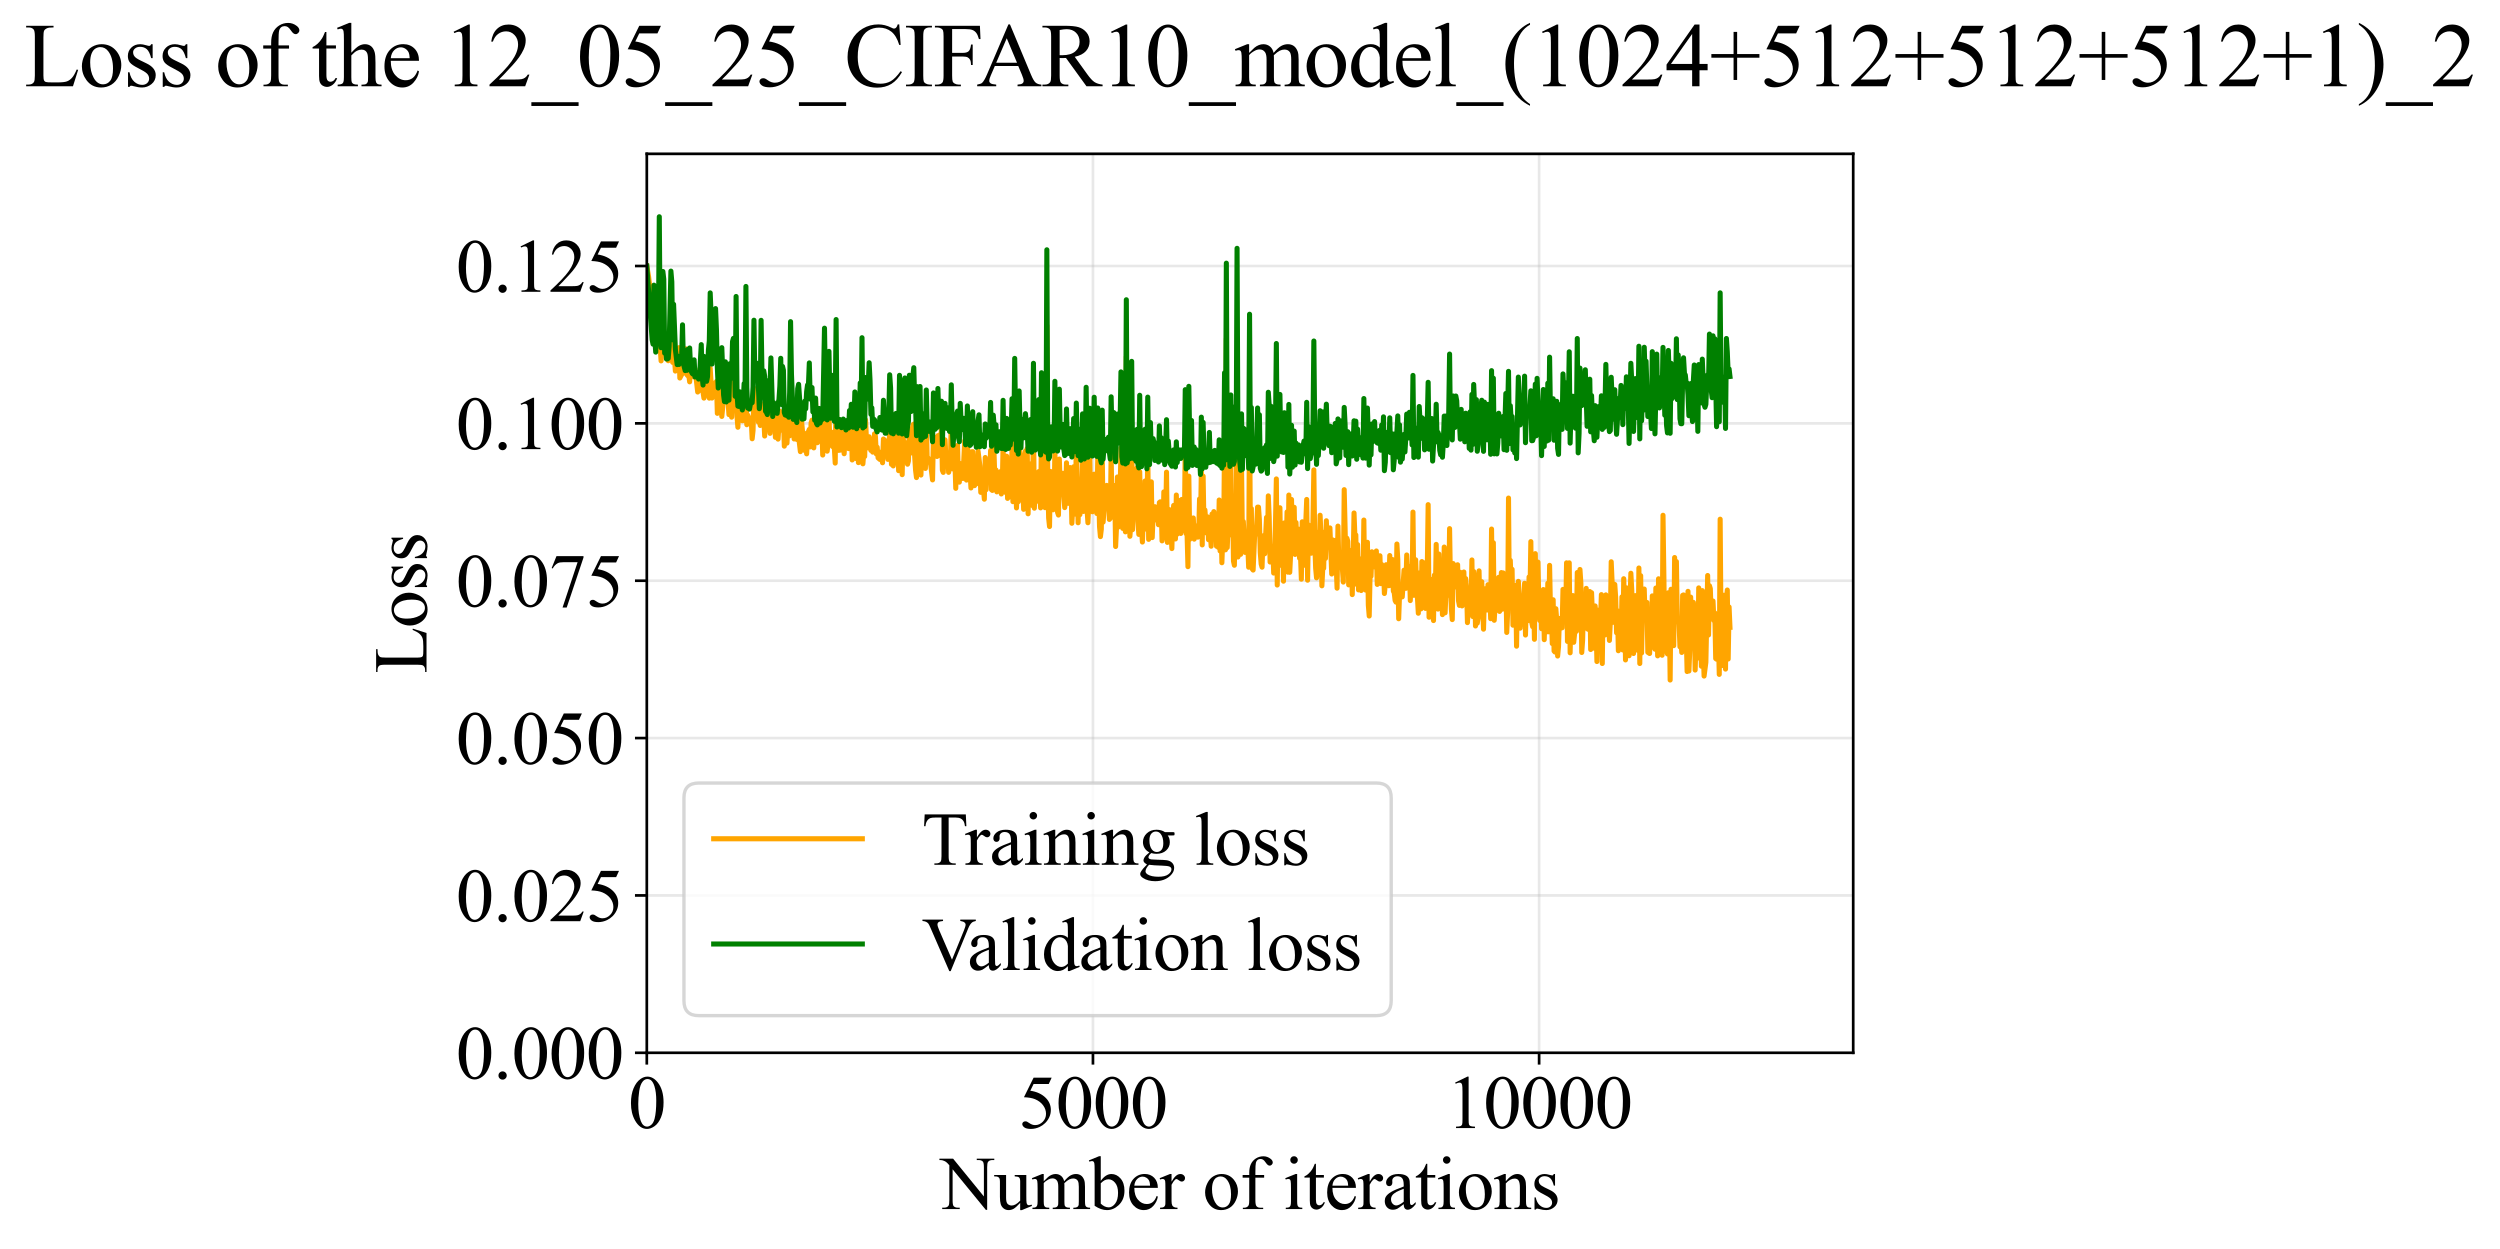 <?xml version="1.0" encoding="utf-8" standalone="no"?>
<!DOCTYPE svg PUBLIC "-//W3C//DTD SVG 1.1//EN"
  "http://www.w3.org/Graphics/SVG/1.1/DTD/svg11.dtd">
<svg xmlns:xlink="http://www.w3.org/1999/xlink" width="740.045pt" height="369.808pt" viewBox="0 0 740.045 369.808" xmlns="http://www.w3.org/2000/svg" version="1.1">
 <defs>
  <style type="text/css">*{stroke-linejoin: round; stroke-linecap: butt}</style>
 </defs>
 <g id="figure_1">
  <g id="patch_1">
   <path d="M -0 369.808 
L 740.045 369.808 
L 740.045 0 
L -0 0 
z
" style="fill: #ffffff"/>
  </g>
  <g id="axes_1">
   <g id="patch_2">
    <path d="M 191.463 311.644 
L 548.583 311.644 
L 548.583 45.532 
L 191.463 45.532 
z
" style="fill: #ffffff"/>
   </g>
   <g id="matplotlib.axis_1">
    <g id="xtick_1">
     <g id="line2d_1">
      <path d="M 191.463 311.644 
L 191.463 45.532 
" clip-path="url(#p990a016394)" style="fill: none; stroke: #b0b0b0; stroke-opacity: 0.3; stroke-width: 0.8; stroke-linecap: square"/>
     </g>
     <g id="line2d_2">
      <defs>
       <path id="m8e318c5033" d="M 0 0 
L 0 3.5 
" style="stroke: #000000; stroke-width: 0.8"/>
      </defs>
      <g>
       <use xlink:href="#m8e318c5033" x="191.463" y="311.644" style="stroke: #000000; stroke-width: 0.8"/>
      </g>
     </g>
     <g id="text_1">
      <!-- 0 -->
      <g transform="translate(185.963 333.92) scale(0.22 -0.22)">
       <defs>
        <path id="TimesNewRomanPSMT-30" d="M 231 2094 
Q 231 2819 450 3342 
Q 669 3866 1031 4122 
Q 1313 4325 1613 4325 
Q 2100 4325 2488 3828 
Q 2972 3213 2972 2159 
Q 2972 1422 2759 906 
Q 2547 391 2217 158 
Q 1888 -75 1581 -75 
Q 975 -75 572 641 
Q 231 1244 231 2094 
z
M 844 2016 
Q 844 1141 1059 588 
Q 1238 122 1591 122 
Q 1759 122 1940 273 
Q 2122 425 2216 781 
Q 2359 1319 2359 2297 
Q 2359 3022 2209 3506 
Q 2097 3866 1919 4016 
Q 1791 4119 1609 4119 
Q 1397 4119 1231 3928 
Q 1006 3669 925 3112 
Q 844 2556 844 2016 
z
" transform="scale(0.016)"/>
       </defs>
       <use xlink:href="#TimesNewRomanPSMT-30"/>
      </g>
     </g>
    </g>
    <g id="xtick_2">
     <g id="line2d_3">
      <path d="M 323.534 311.644 
L 323.534 45.532 
" clip-path="url(#p990a016394)" style="fill: none; stroke: #b0b0b0; stroke-opacity: 0.3; stroke-width: 0.8; stroke-linecap: square"/>
     </g>
     <g id="line2d_4">
      <g>
       <use xlink:href="#m8e318c5033" x="323.534" y="311.644" style="stroke: #000000; stroke-width: 0.8"/>
      </g>
     </g>
     <g id="text_2">
      <!-- 5000 -->
      <g transform="translate(301.534 333.92) scale(0.22 -0.22)">
       <defs>
        <path id="TimesNewRomanPSMT-35" d="M 2778 4238 
L 2534 3706 
L 1259 3706 
L 981 3138 
Q 1809 3016 2294 2522 
Q 2709 2097 2709 1522 
Q 2709 1188 2573 903 
Q 2438 619 2231 419 
Q 2025 219 1772 97 
Q 1413 -75 1034 -75 
Q 653 -75 479 54 
Q 306 184 306 341 
Q 306 428 378 495 
Q 450 563 559 563 
Q 641 563 702 538 
Q 763 513 909 409 
Q 1144 247 1384 247 
Q 1750 247 2026 523 
Q 2303 800 2303 1197 
Q 2303 1581 2056 1914 
Q 1809 2247 1375 2428 
Q 1034 2569 447 2591 
L 1259 4238 
L 2778 4238 
z
" transform="scale(0.016)"/>
       </defs>
       <use xlink:href="#TimesNewRomanPSMT-35"/>
       <use xlink:href="#TimesNewRomanPSMT-30" transform="translate(50 0)"/>
       <use xlink:href="#TimesNewRomanPSMT-30" transform="translate(100 0)"/>
       <use xlink:href="#TimesNewRomanPSMT-30" transform="translate(150 0)"/>
      </g>
     </g>
    </g>
    <g id="xtick_3">
     <g id="line2d_5">
      <path d="M 455.605 311.644 
L 455.605 45.532 
" clip-path="url(#p990a016394)" style="fill: none; stroke: #b0b0b0; stroke-opacity: 0.3; stroke-width: 0.8; stroke-linecap: square"/>
     </g>
     <g id="line2d_6">
      <g>
       <use xlink:href="#m8e318c5033" x="455.605" y="311.644" style="stroke: #000000; stroke-width: 0.8"/>
      </g>
     </g>
     <g id="text_3">
      <!-- 10000 -->
      <g transform="translate(428.105 333.92) scale(0.22 -0.22)">
       <defs>
        <path id="TimesNewRomanPSMT-31" d="M 750 3822 
L 1781 4325 
L 1884 4325 
L 1884 747 
Q 1884 391 1914 303 
Q 1944 216 2037 169 
Q 2131 122 2419 116 
L 2419 0 
L 825 0 
L 825 116 
Q 1125 122 1212 167 
Q 1300 213 1334 289 
Q 1369 366 1369 747 
L 1369 3034 
Q 1369 3497 1338 3628 
Q 1316 3728 1258 3775 
Q 1200 3822 1119 3822 
Q 1003 3822 797 3725 
L 750 3822 
z
" transform="scale(0.016)"/>
       </defs>
       <use xlink:href="#TimesNewRomanPSMT-31"/>
       <use xlink:href="#TimesNewRomanPSMT-30" transform="translate(50 0)"/>
       <use xlink:href="#TimesNewRomanPSMT-30" transform="translate(100 0)"/>
       <use xlink:href="#TimesNewRomanPSMT-30" transform="translate(150 0)"/>
       <use xlink:href="#TimesNewRomanPSMT-30" transform="translate(200 0)"/>
      </g>
     </g>
    </g>
    <g id="text_4">
     <!-- Number of iterations -->
     <g transform="translate(278.381 357.902) scale(0.22 -0.22)">
      <defs>
       <path id="TimesNewRomanPSMT-4e" d="M -84 4238 
L 1066 4238 
L 3656 1059 
L 3656 3503 
Q 3656 3894 3569 3991 
Q 3453 4122 3203 4122 
L 3056 4122 
L 3056 4238 
L 4531 4238 
L 4531 4122 
L 4381 4122 
Q 4113 4122 4000 3959 
Q 3931 3859 3931 3503 
L 3931 -69 
L 3819 -69 
L 1025 3344 
L 1025 734 
Q 1025 344 1109 247 
Q 1228 116 1475 116 
L 1625 116 
L 1625 0 
L 150 0 
L 150 116 
L 297 116 
Q 569 116 681 278 
Q 750 378 750 734 
L 750 3681 
Q 566 3897 470 3965 
Q 375 4034 191 4094 
Q 100 4122 -84 4122 
L -84 4238 
z
" transform="scale(0.016)"/>
       <path id="TimesNewRomanPSMT-75" d="M 2709 2863 
L 2709 1128 
Q 2709 631 2732 520 
Q 2756 409 2807 365 
Q 2859 322 2928 322 
Q 3025 322 3147 375 
L 3191 266 
L 2334 -88 
L 2194 -88 
L 2194 519 
Q 1825 119 1631 15 
Q 1438 -88 1222 -88 
Q 981 -88 804 51 
Q 628 191 559 409 
Q 491 628 491 1028 
L 491 2306 
Q 491 2509 447 2587 
Q 403 2666 317 2708 
Q 231 2750 6 2747 
L 6 2863 
L 1009 2863 
L 1009 947 
Q 1009 547 1148 422 
Q 1288 297 1484 297 
Q 1619 297 1789 381 
Q 1959 466 2194 703 
L 2194 2325 
Q 2194 2569 2105 2655 
Q 2016 2741 1734 2747 
L 1734 2863 
L 2709 2863 
z
" transform="scale(0.016)"/>
       <path id="TimesNewRomanPSMT-6d" d="M 1050 2338 
Q 1363 2650 1419 2697 
Q 1559 2816 1721 2881 
Q 1884 2947 2044 2947 
Q 2313 2947 2506 2790 
Q 2700 2634 2766 2338 
Q 3088 2713 3309 2830 
Q 3531 2947 3766 2947 
Q 3994 2947 4170 2830 
Q 4347 2713 4450 2447 
Q 4519 2266 4519 1878 
L 4519 647 
Q 4519 378 4559 278 
Q 4591 209 4675 161 
Q 4759 113 4950 113 
L 4950 0 
L 3538 0 
L 3538 113 
L 3597 113 
Q 3781 113 3884 184 
Q 3956 234 3988 344 
Q 4000 397 4000 647 
L 4000 1878 
Q 4000 2228 3916 2372 
Q 3794 2572 3525 2572 
Q 3359 2572 3192 2489 
Q 3025 2406 2788 2181 
L 2781 2147 
L 2788 2013 
L 2788 647 
Q 2788 353 2820 281 
Q 2853 209 2943 161 
Q 3034 113 3253 113 
L 3253 0 
L 1806 0 
L 1806 113 
Q 2044 113 2133 169 
Q 2222 225 2256 338 
Q 2272 391 2272 647 
L 2272 1878 
Q 2272 2228 2169 2381 
Q 2031 2581 1784 2581 
Q 1616 2581 1450 2491 
Q 1191 2353 1050 2181 
L 1050 647 
Q 1050 366 1089 281 
Q 1128 197 1204 155 
Q 1281 113 1516 113 
L 1516 0 
L 100 0 
L 100 113 
Q 297 113 375 155 
Q 453 197 493 289 
Q 534 381 534 647 
L 534 1741 
Q 534 2213 506 2350 
Q 484 2453 437 2492 
Q 391 2531 309 2531 
Q 222 2531 100 2484 
L 53 2597 
L 916 2947 
L 1050 2947 
L 1050 2338 
z
" transform="scale(0.016)"/>
       <path id="TimesNewRomanPSMT-62" d="M 984 2369 
Q 1400 2947 1881 2947 
Q 2322 2947 2650 2570 
Q 2978 2194 2978 1541 
Q 2978 778 2472 313 
Q 2038 -88 1503 -88 
Q 1253 -88 995 3 
Q 738 94 469 275 
L 469 3241 
Q 469 3728 445 3840 
Q 422 3953 372 3993 
Q 322 4034 247 4034 
Q 159 4034 28 3984 
L -16 4094 
L 844 4444 
L 984 4444 
L 984 2369 
z
M 984 2169 
L 984 456 
Q 1144 300 1314 220 
Q 1484 141 1663 141 
Q 1947 141 2192 453 
Q 2438 766 2438 1363 
Q 2438 1913 2192 2208 
Q 1947 2503 1634 2503 
Q 1469 2503 1303 2419 
Q 1178 2356 984 2169 
z
" transform="scale(0.016)"/>
       <path id="TimesNewRomanPSMT-65" d="M 681 1784 
Q 678 1147 991 784 
Q 1303 422 1725 422 
Q 2006 422 2214 576 
Q 2422 731 2563 1106 
L 2659 1044 
Q 2594 616 2278 264 
Q 1963 -88 1488 -88 
Q 972 -88 605 314 
Q 238 716 238 1394 
Q 238 2128 614 2539 
Q 991 2950 1559 2950 
Q 2041 2950 2350 2633 
Q 2659 2316 2659 1784 
L 681 1784 
z
M 681 1966 
L 2006 1966 
Q 1991 2241 1941 2353 
Q 1863 2528 1708 2628 
Q 1553 2728 1384 2728 
Q 1125 2728 920 2526 
Q 716 2325 681 1966 
z
" transform="scale(0.016)"/>
       <path id="TimesNewRomanPSMT-72" d="M 1038 2947 
L 1038 2303 
Q 1397 2947 1775 2947 
Q 1947 2947 2059 2842 
Q 2172 2738 2172 2600 
Q 2172 2478 2090 2393 
Q 2009 2309 1897 2309 
Q 1788 2309 1652 2417 
Q 1516 2525 1450 2525 
Q 1394 2525 1328 2463 
Q 1188 2334 1038 2041 
L 1038 669 
Q 1038 431 1097 309 
Q 1138 225 1241 169 
Q 1344 113 1538 113 
L 1538 0 
L 72 0 
L 72 113 
Q 291 113 397 181 
Q 475 231 506 341 
Q 522 394 522 644 
L 522 1753 
Q 522 2253 501 2348 
Q 481 2444 426 2487 
Q 372 2531 291 2531 
Q 194 2531 72 2484 
L 41 2597 
L 906 2947 
L 1038 2947 
z
" transform="scale(0.016)"/>
       <path id="TimesNewRomanPSMT-20" transform="scale(0.016)"/>
       <path id="TimesNewRomanPSMT-6f" d="M 1600 2947 
Q 2250 2947 2644 2453 
Q 2978 2031 2978 1484 
Q 2978 1100 2793 706 
Q 2609 313 2286 112 
Q 1963 -88 1566 -88 
Q 919 -88 538 428 
Q 216 863 216 1403 
Q 216 1797 411 2186 
Q 606 2575 925 2761 
Q 1244 2947 1600 2947 
z
M 1503 2744 
Q 1338 2744 1170 2645 
Q 1003 2547 900 2300 
Q 797 2053 797 1666 
Q 797 1041 1045 587 
Q 1294 134 1700 134 
Q 2003 134 2200 384 
Q 2397 634 2397 1244 
Q 2397 2006 2069 2444 
Q 1847 2744 1503 2744 
z
" transform="scale(0.016)"/>
       <path id="TimesNewRomanPSMT-66" d="M 1319 2638 
L 1319 756 
Q 1319 356 1406 250 
Q 1522 113 1716 113 
L 1975 113 
L 1975 0 
L 266 0 
L 266 113 
L 394 113 
Q 519 113 622 175 
Q 725 238 764 344 
Q 803 450 803 756 
L 803 2638 
L 247 2638 
L 247 2863 
L 803 2863 
L 803 3050 
Q 803 3478 940 3775 
Q 1078 4072 1361 4255 
Q 1644 4438 1997 4438 
Q 2325 4438 2600 4225 
Q 2781 4084 2781 3909 
Q 2781 3816 2700 3733 
Q 2619 3650 2525 3650 
Q 2453 3650 2373 3701 
Q 2294 3753 2178 3923 
Q 2063 4094 1966 4153 
Q 1869 4213 1750 4213 
Q 1606 4213 1506 4136 
Q 1406 4059 1362 3898 
Q 1319 3738 1319 3069 
L 1319 2863 
L 2056 2863 
L 2056 2638 
L 1319 2638 
z
" transform="scale(0.016)"/>
       <path id="TimesNewRomanPSMT-69" d="M 928 4444 
Q 1059 4444 1151 4351 
Q 1244 4259 1244 4128 
Q 1244 3997 1151 3903 
Q 1059 3809 928 3809 
Q 797 3809 703 3903 
Q 609 3997 609 4128 
Q 609 4259 701 4351 
Q 794 4444 928 4444 
z
M 1188 2947 
L 1188 647 
Q 1188 378 1227 289 
Q 1266 200 1342 156 
Q 1419 113 1622 113 
L 1622 0 
L 231 0 
L 231 113 
Q 441 113 512 153 
Q 584 194 626 287 
Q 669 381 669 647 
L 669 1750 
Q 669 2216 641 2353 
Q 619 2453 572 2492 
Q 525 2531 444 2531 
Q 356 2531 231 2484 
L 188 2597 
L 1050 2947 
L 1188 2947 
z
" transform="scale(0.016)"/>
       <path id="TimesNewRomanPSMT-74" d="M 1031 3803 
L 1031 2863 
L 1700 2863 
L 1700 2644 
L 1031 2644 
L 1031 788 
Q 1031 509 1111 412 
Q 1191 316 1316 316 
Q 1419 316 1516 380 
Q 1613 444 1666 569 
L 1788 569 
Q 1678 263 1478 108 
Q 1278 -47 1066 -47 
Q 922 -47 784 33 
Q 647 113 581 261 
Q 516 409 516 719 
L 516 2644 
L 63 2644 
L 63 2747 
Q 234 2816 414 2980 
Q 594 3144 734 3369 
Q 806 3488 934 3803 
L 1031 3803 
z
" transform="scale(0.016)"/>
       <path id="TimesNewRomanPSMT-61" d="M 1822 413 
Q 1381 72 1269 19 
Q 1100 -59 909 -59 
Q 613 -59 420 144 
Q 228 347 228 678 
Q 228 888 322 1041 
Q 450 1253 767 1440 
Q 1084 1628 1822 1897 
L 1822 2009 
Q 1822 2438 1686 2597 
Q 1550 2756 1291 2756 
Q 1094 2756 978 2650 
Q 859 2544 859 2406 
L 866 2225 
Q 866 2081 792 2003 
Q 719 1925 600 1925 
Q 484 1925 411 2006 
Q 338 2088 338 2228 
Q 338 2497 613 2722 
Q 888 2947 1384 2947 
Q 1766 2947 2009 2819 
Q 2194 2722 2281 2516 
Q 2338 2381 2338 1966 
L 2338 994 
Q 2338 584 2353 492 
Q 2369 400 2405 369 
Q 2441 338 2488 338 
Q 2538 338 2575 359 
Q 2641 400 2828 588 
L 2828 413 
Q 2478 -56 2159 -56 
Q 2006 -56 1915 50 
Q 1825 156 1822 413 
z
M 1822 616 
L 1822 1706 
Q 1350 1519 1213 1441 
Q 966 1303 859 1153 
Q 753 1003 753 825 
Q 753 600 887 451 
Q 1022 303 1197 303 
Q 1434 303 1822 616 
z
" transform="scale(0.016)"/>
       <path id="TimesNewRomanPSMT-6e" d="M 1034 2341 
Q 1538 2947 1994 2947 
Q 2228 2947 2397 2830 
Q 2566 2713 2666 2444 
Q 2734 2256 2734 1869 
L 2734 647 
Q 2734 375 2778 278 
Q 2813 200 2889 156 
Q 2966 113 3172 113 
L 3172 0 
L 1756 0 
L 1756 113 
L 1816 113 
Q 2016 113 2095 173 
Q 2175 234 2206 353 
Q 2219 400 2219 647 
L 2219 1819 
Q 2219 2209 2117 2386 
Q 2016 2563 1775 2563 
Q 1403 2563 1034 2156 
L 1034 647 
Q 1034 356 1069 288 
Q 1113 197 1189 155 
Q 1266 113 1500 113 
L 1500 0 
L 84 0 
L 84 113 
L 147 113 
Q 366 113 442 223 
Q 519 334 519 647 
L 519 1709 
Q 519 2225 495 2337 
Q 472 2450 423 2490 
Q 375 2531 294 2531 
Q 206 2531 84 2484 
L 38 2597 
L 900 2947 
L 1034 2947 
L 1034 2341 
z
" transform="scale(0.016)"/>
       <path id="TimesNewRomanPSMT-73" d="M 2050 2947 
L 2050 1972 
L 1947 1972 
Q 1828 2431 1642 2597 
Q 1456 2763 1169 2763 
Q 950 2763 815 2647 
Q 681 2531 681 2391 
Q 681 2216 781 2091 
Q 878 1963 1175 1819 
L 1631 1597 
Q 2266 1288 2266 781 
Q 2266 391 1970 151 
Q 1675 -88 1309 -88 
Q 1047 -88 709 6 
Q 606 38 541 38 
Q 469 38 428 -44 
L 325 -44 
L 325 978 
L 428 978 
Q 516 541 762 319 
Q 1009 97 1316 97 
Q 1531 97 1667 223 
Q 1803 350 1803 528 
Q 1803 744 1651 891 
Q 1500 1038 1047 1263 
Q 594 1488 453 1669 
Q 313 1847 313 2119 
Q 313 2472 555 2709 
Q 797 2947 1181 2947 
Q 1350 2947 1591 2875 
Q 1750 2828 1803 2828 
Q 1853 2828 1881 2850 
Q 1909 2872 1947 2947 
L 2050 2947 
z
" transform="scale(0.016)"/>
      </defs>
      <use xlink:href="#TimesNewRomanPSMT-4e"/>
      <use xlink:href="#TimesNewRomanPSMT-75" transform="translate(72.217 0)"/>
      <use xlink:href="#TimesNewRomanPSMT-6d" transform="translate(122.217 0)"/>
      <use xlink:href="#TimesNewRomanPSMT-62" transform="translate(200 0)"/>
      <use xlink:href="#TimesNewRomanPSMT-65" transform="translate(250 0)"/>
      <use xlink:href="#TimesNewRomanPSMT-72" transform="translate(294.385 0)"/>
      <use xlink:href="#TimesNewRomanPSMT-20" transform="translate(327.686 0)"/>
      <use xlink:href="#TimesNewRomanPSMT-6f" transform="translate(352.686 0)"/>
      <use xlink:href="#TimesNewRomanPSMT-66" transform="translate(402.686 0)"/>
      <use xlink:href="#TimesNewRomanPSMT-20" transform="translate(435.986 0)"/>
      <use xlink:href="#TimesNewRomanPSMT-69" transform="translate(460.986 0)"/>
      <use xlink:href="#TimesNewRomanPSMT-74" transform="translate(488.77 0)"/>
      <use xlink:href="#TimesNewRomanPSMT-65" transform="translate(516.553 0)"/>
      <use xlink:href="#TimesNewRomanPSMT-72" transform="translate(560.938 0)"/>
      <use xlink:href="#TimesNewRomanPSMT-61" transform="translate(594.238 0)"/>
      <use xlink:href="#TimesNewRomanPSMT-74" transform="translate(638.623 0)"/>
      <use xlink:href="#TimesNewRomanPSMT-69" transform="translate(666.406 0)"/>
      <use xlink:href="#TimesNewRomanPSMT-6f" transform="translate(694.189 0)"/>
      <use xlink:href="#TimesNewRomanPSMT-6e" transform="translate(744.189 0)"/>
      <use xlink:href="#TimesNewRomanPSMT-73" transform="translate(794.189 0)"/>
     </g>
    </g>
   </g>
   <g id="matplotlib.axis_2">
    <g id="ytick_1">
     <g id="line2d_7">
      <path d="M 191.463 311.644 
L 548.583 311.644 
" clip-path="url(#p990a016394)" style="fill: none; stroke: #b0b0b0; stroke-opacity: 0.3; stroke-width: 0.8; stroke-linecap: square"/>
     </g>
     <g id="line2d_8">
      <defs>
       <path id="mb5c33a9153" d="M 0 0 
L -3.5 0 
" style="stroke: #000000; stroke-width: 0.8"/>
      </defs>
      <g>
       <use xlink:href="#mb5c33a9153" x="191.463" y="311.644" style="stroke: #000000; stroke-width: 0.8"/>
      </g>
     </g>
     <g id="text_5">
      <!-- 0.000 -->
      <g transform="translate(134.963 319.282) scale(0.22 -0.22)">
       <defs>
        <path id="TimesNewRomanPSMT-2e" d="M 800 606 
Q 947 606 1047 504 
Q 1147 403 1147 259 
Q 1147 116 1045 14 
Q 944 -88 800 -88 
Q 656 -88 554 14 
Q 453 116 453 259 
Q 453 406 554 506 
Q 656 606 800 606 
z
" transform="scale(0.016)"/>
       </defs>
       <use xlink:href="#TimesNewRomanPSMT-30"/>
       <use xlink:href="#TimesNewRomanPSMT-2e" transform="translate(50 0)"/>
       <use xlink:href="#TimesNewRomanPSMT-30" transform="translate(75 0)"/>
       <use xlink:href="#TimesNewRomanPSMT-30" transform="translate(125 0)"/>
       <use xlink:href="#TimesNewRomanPSMT-30" transform="translate(175 0)"/>
      </g>
     </g>
    </g>
    <g id="ytick_2">
     <g id="line2d_9">
      <path d="M 191.463 265.063 
L 548.583 265.063 
" clip-path="url(#p990a016394)" style="fill: none; stroke: #b0b0b0; stroke-opacity: 0.3; stroke-width: 0.8; stroke-linecap: square"/>
     </g>
     <g id="line2d_10">
      <g>
       <use xlink:href="#mb5c33a9153" x="191.463" y="265.063" style="stroke: #000000; stroke-width: 0.8"/>
      </g>
     </g>
     <g id="text_6">
      <!-- 0.025 -->
      <g transform="translate(134.963 272.701) scale(0.22 -0.22)">
       <defs>
        <path id="TimesNewRomanPSMT-32" d="M 2934 816 
L 2638 0 
L 138 0 
L 138 116 
Q 1241 1122 1691 1759 
Q 2141 2397 2141 2925 
Q 2141 3328 1894 3587 
Q 1647 3847 1303 3847 
Q 991 3847 742 3664 
Q 494 3481 375 3128 
L 259 3128 
Q 338 3706 661 4015 
Q 984 4325 1469 4325 
Q 1984 4325 2329 3994 
Q 2675 3663 2675 3213 
Q 2675 2891 2525 2569 
Q 2294 2063 1775 1497 
Q 997 647 803 472 
L 1909 472 
Q 2247 472 2383 497 
Q 2519 522 2628 598 
Q 2738 675 2819 816 
L 2934 816 
z
" transform="scale(0.016)"/>
       </defs>
       <use xlink:href="#TimesNewRomanPSMT-30"/>
       <use xlink:href="#TimesNewRomanPSMT-2e" transform="translate(50 0)"/>
       <use xlink:href="#TimesNewRomanPSMT-30" transform="translate(75 0)"/>
       <use xlink:href="#TimesNewRomanPSMT-32" transform="translate(125 0)"/>
       <use xlink:href="#TimesNewRomanPSMT-35" transform="translate(175 0)"/>
      </g>
     </g>
    </g>
    <g id="ytick_3">
     <g id="line2d_11">
      <path d="M 191.463 218.483 
L 548.583 218.483 
" clip-path="url(#p990a016394)" style="fill: none; stroke: #b0b0b0; stroke-opacity: 0.3; stroke-width: 0.8; stroke-linecap: square"/>
     </g>
     <g id="line2d_12">
      <g>
       <use xlink:href="#mb5c33a9153" x="191.463" y="218.483" style="stroke: #000000; stroke-width: 0.8"/>
      </g>
     </g>
     <g id="text_7">
      <!-- 0.050 -->
      <g transform="translate(134.963 226.121) scale(0.22 -0.22)">
       <use xlink:href="#TimesNewRomanPSMT-30"/>
       <use xlink:href="#TimesNewRomanPSMT-2e" transform="translate(50 0)"/>
       <use xlink:href="#TimesNewRomanPSMT-30" transform="translate(75 0)"/>
       <use xlink:href="#TimesNewRomanPSMT-35" transform="translate(125 0)"/>
       <use xlink:href="#TimesNewRomanPSMT-30" transform="translate(175 0)"/>
      </g>
     </g>
    </g>
    <g id="ytick_4">
     <g id="line2d_13">
      <path d="M 191.463 171.903 
L 548.583 171.903 
" clip-path="url(#p990a016394)" style="fill: none; stroke: #b0b0b0; stroke-opacity: 0.3; stroke-width: 0.8; stroke-linecap: square"/>
     </g>
     <g id="line2d_14">
      <g>
       <use xlink:href="#mb5c33a9153" x="191.463" y="171.903" style="stroke: #000000; stroke-width: 0.8"/>
      </g>
     </g>
     <g id="text_8">
      <!-- 0.075 -->
      <g transform="translate(134.963 179.541) scale(0.22 -0.22)">
       <defs>
        <path id="TimesNewRomanPSMT-37" d="M 644 4238 
L 2916 4238 
L 2916 4119 
L 1503 -88 
L 1153 -88 
L 2419 3728 
L 1253 3728 
Q 900 3728 750 3644 
Q 488 3500 328 3200 
L 238 3234 
L 644 4238 
z
" transform="scale(0.016)"/>
       </defs>
       <use xlink:href="#TimesNewRomanPSMT-30"/>
       <use xlink:href="#TimesNewRomanPSMT-2e" transform="translate(50 0)"/>
       <use xlink:href="#TimesNewRomanPSMT-30" transform="translate(75 0)"/>
       <use xlink:href="#TimesNewRomanPSMT-37" transform="translate(125 0)"/>
       <use xlink:href="#TimesNewRomanPSMT-35" transform="translate(175 0)"/>
      </g>
     </g>
    </g>
    <g id="ytick_5">
     <g id="line2d_15">
      <path d="M 191.463 125.322 
L 548.583 125.322 
" clip-path="url(#p990a016394)" style="fill: none; stroke: #b0b0b0; stroke-opacity: 0.3; stroke-width: 0.8; stroke-linecap: square"/>
     </g>
     <g id="line2d_16">
      <g>
       <use xlink:href="#mb5c33a9153" x="191.463" y="125.322" style="stroke: #000000; stroke-width: 0.8"/>
      </g>
     </g>
     <g id="text_9">
      <!-- 0.100 -->
      <g transform="translate(134.963 132.961) scale(0.22 -0.22)">
       <use xlink:href="#TimesNewRomanPSMT-30"/>
       <use xlink:href="#TimesNewRomanPSMT-2e" transform="translate(50 0)"/>
       <use xlink:href="#TimesNewRomanPSMT-31" transform="translate(75 0)"/>
       <use xlink:href="#TimesNewRomanPSMT-30" transform="translate(125 0)"/>
       <use xlink:href="#TimesNewRomanPSMT-30" transform="translate(175 0)"/>
      </g>
     </g>
    </g>
    <g id="ytick_6">
     <g id="line2d_17">
      <path d="M 191.463 78.742 
L 548.583 78.742 
" clip-path="url(#p990a016394)" style="fill: none; stroke: #b0b0b0; stroke-opacity: 0.3; stroke-width: 0.8; stroke-linecap: square"/>
     </g>
     <g id="line2d_18">
      <g>
       <use xlink:href="#mb5c33a9153" x="191.463" y="78.742" style="stroke: #000000; stroke-width: 0.8"/>
      </g>
     </g>
     <g id="text_10">
      <!-- 0.125 -->
      <g transform="translate(134.963 86.38) scale(0.22 -0.22)">
       <use xlink:href="#TimesNewRomanPSMT-30"/>
       <use xlink:href="#TimesNewRomanPSMT-2e" transform="translate(50 0)"/>
       <use xlink:href="#TimesNewRomanPSMT-31" transform="translate(75 0)"/>
       <use xlink:href="#TimesNewRomanPSMT-32" transform="translate(125 0)"/>
       <use xlink:href="#TimesNewRomanPSMT-35" transform="translate(175 0)"/>
      </g>
     </g>
    </g>
    <g id="text_11">
     <!-- Loss -->
     <g transform="translate(126.257 199.369) rotate(-90) scale(0.22 -0.22)">
      <defs>
       <path id="TimesNewRomanPSMT-4c" d="M 3669 1172 
L 3772 1150 
L 3409 0 
L 128 0 
L 128 116 
L 288 116 
Q 556 116 672 291 
Q 738 391 738 753 
L 738 3488 
Q 738 3884 650 3984 
Q 528 4122 288 4122 
L 128 4122 
L 128 4238 
L 2047 4238 
L 2047 4122 
Q 1709 4125 1573 4059 
Q 1438 3994 1388 3894 
Q 1338 3794 1338 3416 
L 1338 753 
Q 1338 494 1388 397 
Q 1425 331 1503 300 
Q 1581 269 1991 269 
L 2300 269 
Q 2788 269 2984 341 
Q 3181 413 3343 595 
Q 3506 778 3669 1172 
z
" transform="scale(0.016)"/>
      </defs>
      <use xlink:href="#TimesNewRomanPSMT-4c"/>
      <use xlink:href="#TimesNewRomanPSMT-6f" transform="translate(61.084 0)"/>
      <use xlink:href="#TimesNewRomanPSMT-73" transform="translate(111.084 0)"/>
      <use xlink:href="#TimesNewRomanPSMT-73" transform="translate(150 0)"/>
     </g>
    </g>
   </g>
   <g id="line2d_19">
    <path d="M 191.463 78.718 
L 191.991 81.901 
L 192.52 86.279 
L 192.784 90.928 
L 193.049 92.043 
L 193.313 94.637 
L 193.577 85.528 
L 193.842 93.513 
L 194.106 94.809 
L 194.37 93.471 
L 194.899 103.172 
L 195.163 91.163 
L 195.428 102.82 
L 195.692 106.833 
L 196.221 98.647 
L 196.485 99.898 
L 196.749 102.933 
L 197.014 103.988 
L 197.278 103.73 
L 197.542 102.678 
L 197.807 106.782 
L 198.335 103.832 
L 198.6 104.267 
L 198.864 99.212 
L 199.128 107.274 
L 199.393 105.995 
L 199.657 106.16 
L 199.921 109.842 
L 200.186 104.613 
L 200.45 107.705 
L 200.714 109.222 
L 200.979 102.912 
L 201.243 111.902 
L 201.772 110.883 
L 202.036 109.476 
L 202.3 110.459 
L 202.565 105.785 
L 202.829 107.97 
L 203.093 103.267 
L 203.358 110.926 
L 203.622 111.244 
L 203.886 111.014 
L 204.151 113.033 
L 204.415 109.378 
L 204.68 111.078 
L 204.944 108.044 
L 205.208 110.656 
L 205.473 111.583 
L 205.737 109.175 
L 206.53 116.045 
L 206.794 111.904 
L 207.059 115.587 
L 207.323 112.819 
L 207.587 114.701 
L 207.852 111.046 
L 208.116 116.114 
L 208.38 117.848 
L 208.909 107.268 
L 209.173 115.373 
L 209.438 112.457 
L 209.702 116.776 
L 209.966 117.864 
L 210.231 109.011 
L 210.759 117.83 
L 211.288 115.226 
L 211.552 113.384 
L 211.817 114.307 
L 212.081 112.92 
L 212.345 122.358 
L 212.61 119.521 
L 212.874 120.909 
L 213.138 104.859 
L 213.403 118.689 
L 213.667 123.271 
L 213.931 120.709 
L 214.196 115.49 
L 214.46 115.13 
L 214.724 117.625 
L 214.989 117.907 
L 215.253 116.87 
L 215.517 119.023 
L 215.782 122.727 
L 216.046 119.797 
L 216.31 119.952 
L 216.575 123.487 
L 217.103 112.497 
L 217.368 120.064 
L 217.632 117.142 
L 217.896 107.506 
L 218.161 123.18 
L 218.425 126.474 
L 218.689 119.812 
L 218.954 122.45 
L 219.218 119.204 
L 219.482 121.127 
L 219.747 124.564 
L 220.011 116.602 
L 220.275 117.691 
L 220.54 124.583 
L 220.804 114.933 
L 221.068 125.726 
L 221.333 122.882 
L 221.597 123.68 
L 221.861 123.681 
L 222.126 125.513 
L 222.39 124.521 
L 222.654 129.882 
L 222.919 127.395 
L 223.183 114.916 
L 223.447 120.918 
L 223.712 119.856 
L 223.976 123.012 
L 224.24 120.012 
L 224.505 124.95 
L 224.769 123.152 
L 225.033 125.946 
L 225.298 124.301 
L 225.562 119.565 
L 225.827 122.391 
L 226.091 123.608 
L 226.355 129.073 
L 226.62 120.61 
L 226.884 122.084 
L 227.148 126.759 
L 227.413 124.071 
L 227.677 125.39 
L 227.941 128.285 
L 228.206 121.801 
L 228.47 126.561 
L 228.734 124.139 
L 228.999 120.539 
L 229.263 122.868 
L 229.527 129.459 
L 229.792 124.203 
L 230.056 123.645 
L 230.32 129.987 
L 230.849 121.715 
L 231.113 127.357 
L 231.642 125.351 
L 231.906 123.139 
L 232.171 132.068 
L 232.435 123.432 
L 232.699 125.433 
L 232.964 131.168 
L 233.228 125.98 
L 233.492 127.063 
L 233.757 129.008 
L 234.021 124.486 
L 234.285 127.277 
L 234.55 125.772 
L 234.814 125.205 
L 235.078 129.941 
L 235.343 124.569 
L 235.607 124.832 
L 235.871 130.083 
L 236.136 124.854 
L 236.4 129.224 
L 236.929 133.693 
L 237.193 123.718 
L 237.722 129.489 
L 237.986 128.18 
L 238.25 133.377 
L 238.515 130.806 
L 238.779 134.347 
L 239.043 129.798 
L 239.308 127.764 
L 239.572 127.105 
L 239.836 132.294 
L 240.101 125.126 
L 240.365 124.367 
L 240.894 132.582 
L 241.422 118.008 
L 241.687 129.84 
L 241.951 131.051 
L 242.215 130.608 
L 242.48 124.425 
L 242.744 128.388 
L 243.008 130.674 
L 243.273 125.663 
L 243.537 134.699 
L 243.801 122.996 
L 244.33 126.615 
L 244.594 132.051 
L 244.859 133.557 
L 245.123 131.302 
L 245.387 123.098 
L 245.652 130.591 
L 245.916 128.609 
L 246.18 128.094 
L 246.445 132.186 
L 246.709 127.93 
L 247.238 137.083 
L 247.502 114.171 
L 247.767 130.172 
L 248.031 126.057 
L 248.295 133.323 
L 248.56 127.578 
L 248.824 133.251 
L 249.088 132.611 
L 249.353 132.651 
L 249.617 124.44 
L 249.881 134.311 
L 250.146 129.513 
L 250.41 130.841 
L 250.674 125.304 
L 250.939 130.573 
L 251.203 132.8 
L 251.467 125.43 
L 251.732 128.61 
L 251.996 125.23 
L 252.26 136.16 
L 252.525 130.226 
L 252.789 133.708 
L 253.053 124.231 
L 253.318 135.716 
L 253.582 132.248 
L 253.846 124.872 
L 254.111 136.941 
L 254.375 133.108 
L 254.639 133.787 
L 254.904 131.822 
L 255.168 117.467 
L 255.432 137.298 
L 255.697 134.093 
L 255.961 135.127 
L 256.225 124.321 
L 256.49 130.263 
L 256.754 130.399 
L 257.018 132.589 
L 257.283 129.288 
L 257.547 130.735 
L 257.811 133.337 
L 258.076 130.815 
L 258.34 133.835 
L 258.604 133.416 
L 258.869 128.418 
L 259.133 129.092 
L 259.397 134.367 
L 259.662 132.39 
L 259.926 135.523 
L 260.455 135.997 
L 260.719 133.854 
L 261.248 136.986 
L 261.512 129.96 
L 261.776 130.209 
L 262.041 134.778 
L 262.305 135.074 
L 262.569 133.396 
L 262.834 135.988 
L 263.362 127.984 
L 263.627 130.127 
L 263.891 137.457 
L 264.155 131.798 
L 264.42 137.921 
L 264.684 135.755 
L 264.948 128.011 
L 265.213 131.004 
L 265.741 128.291 
L 266.006 139.326 
L 266.27 126.551 
L 266.799 135.189 
L 267.063 140.508 
L 267.327 128.082 
L 267.592 134.446 
L 267.856 130.952 
L 268.121 131.194 
L 268.649 137.416 
L 268.914 136.437 
L 269.178 126.917 
L 269.442 133.558 
L 269.707 133.361 
L 269.971 134.088 
L 270.235 125.755 
L 270.5 125.534 
L 270.764 135.22 
L 271.028 139.217 
L 271.293 141.371 
L 271.557 123.447 
L 271.821 127.93 
L 272.086 139.181 
L 272.35 125.117 
L 272.614 140.622 
L 272.879 132.243 
L 273.143 138.559 
L 273.407 131.098 
L 273.672 128.172 
L 273.936 138.667 
L 274.2 123.894 
L 274.465 136.207 
L 274.729 135.553 
L 274.993 136.122 
L 275.258 136.37 
L 275.522 137.736 
L 276.051 142.059 
L 276.315 129.266 
L 276.579 133.418 
L 276.844 134.027 
L 277.108 132.247 
L 277.372 135.125 
L 277.637 128.963 
L 277.901 134.827 
L 278.165 128.723 
L 278.43 133.057 
L 278.694 126.144 
L 278.958 139.182 
L 279.223 139.834 
L 279.487 130.716 
L 279.751 130.204 
L 280.016 135.58 
L 280.28 136.755 
L 280.544 134.083 
L 280.809 139.822 
L 281.337 137.513 
L 281.602 123.977 
L 282.13 138.828 
L 282.395 137.862 
L 282.659 136.218 
L 282.923 144.549 
L 283.188 133.771 
L 283.452 131.828 
L 283.716 142.37 
L 283.981 142.723 
L 284.245 137.205 
L 284.774 137.88 
L 285.038 141.637 
L 285.567 130.478 
L 286.095 142.116 
L 286.36 128.415 
L 286.624 140.94 
L 287.153 139.431 
L 287.417 144.445 
L 287.681 133.723 
L 287.946 133.691 
L 288.21 143.041 
L 288.474 143.756 
L 288.739 136.449 
L 289.003 143.228 
L 289.532 133.583 
L 290.061 137.948 
L 290.325 145.75 
L 290.589 140.294 
L 290.854 139.706 
L 291.118 144.884 
L 291.382 147.772 
L 291.647 135.432 
L 291.911 144.947 
L 292.175 137.049 
L 292.44 137.305 
L 292.704 140.375 
L 292.968 140.723 
L 293.233 133.368 
L 293.497 144.964 
L 293.761 145.178 
L 294.026 126.901 
L 294.554 143.632 
L 294.819 139.109 
L 295.083 145.603 
L 295.612 140.852 
L 295.876 141.929 
L 296.14 139.632 
L 296.405 146.226 
L 296.669 144.763 
L 296.933 131.897 
L 297.198 143.787 
L 297.462 136.505 
L 297.726 145.802 
L 297.991 135.044 
L 298.255 147.534 
L 298.519 143.737 
L 298.784 143.63 
L 299.048 147.065 
L 299.312 142.6 
L 299.577 132.686 
L 299.841 148.501 
L 300.105 141.516 
L 300.37 124.573 
L 300.634 141.753 
L 300.898 150.356 
L 301.163 143.913 
L 301.427 148.517 
L 301.691 130.657 
L 301.956 134.653 
L 302.22 144.518 
L 302.484 136.202 
L 303.013 150.768 
L 303.277 135.324 
L 303.542 133.508 
L 303.806 136.36 
L 304.07 132.75 
L 304.335 152.091 
L 304.599 140.487 
L 304.863 147.248 
L 305.128 137.297 
L 305.392 148.308 
L 305.656 149.666 
L 305.921 123.528 
L 306.185 150.435 
L 306.449 144.202 
L 306.714 148.468 
L 307.242 143.919 
L 307.507 139.585 
L 308.035 150.343 
L 308.3 127.099 
L 308.564 147.024 
L 308.828 141.518 
L 309.357 150.276 
L 309.622 142.56 
L 309.886 96.399 
L 310.15 141.717 
L 310.415 153.331 
L 310.679 155.86 
L 310.943 139.552 
L 311.208 143.148 
L 311.472 140.344 
L 311.736 150.907 
L 312.001 150.44 
L 312.265 133.283 
L 312.529 145.161 
L 312.794 140.525 
L 313.058 151.675 
L 313.322 152.465 
L 313.587 135.891 
L 313.851 144.837 
L 314.115 145.71 
L 314.38 143.591 
L 314.644 140.103 
L 314.908 146.891 
L 315.173 150.261 
L 315.437 147.985 
L 315.701 136.996 
L 315.966 147.879 
L 316.23 148.991 
L 316.494 146.132 
L 316.759 138.406 
L 317.023 141.99 
L 317.287 154.894 
L 317.552 150.056 
L 317.816 138.176 
L 318.08 148.919 
L 318.345 152.193 
L 318.609 129.325 
L 319.138 154.743 
L 319.402 143.257 
L 319.666 152.346 
L 319.931 149.393 
L 320.195 148.552 
L 320.459 137.229 
L 320.724 151.396 
L 320.988 145.31 
L 321.252 146.976 
L 321.517 127.395 
L 321.781 150.709 
L 322.045 154.741 
L 322.31 147.973 
L 322.574 133.967 
L 322.838 150.448 
L 323.103 142.174 
L 323.367 151.487 
L 323.631 150.001 
L 323.896 140.372 
L 324.16 150.277 
L 324.424 146.291 
L 324.689 152.003 
L 324.953 135.672 
L 325.482 155.921 
L 325.746 158.849 
L 326.01 156.643 
L 326.275 133.548 
L 326.539 154.553 
L 327.068 147.664 
L 327.332 149.568 
L 327.596 143.688 
L 327.861 148.45 
L 328.125 145.91 
L 328.389 153.759 
L 328.654 153.446 
L 328.918 134.698 
L 329.182 150.913 
L 329.447 145.005 
L 329.711 143.704 
L 329.975 146.026 
L 330.24 161.777 
L 330.504 156.147 
L 330.769 141.198 
L 331.033 156.018 
L 331.297 153.981 
L 331.562 146.379 
L 331.826 132.578 
L 332.09 154.016 
L 332.355 156.415 
L 332.619 141.78 
L 332.883 155.239 
L 333.148 157.436 
L 333.412 105.628 
L 333.676 154.639 
L 333.941 150.919 
L 334.205 137.862 
L 334.469 158.751 
L 334.734 155.496 
L 334.998 127.012 
L 335.262 156.782 
L 335.527 146.376 
L 335.791 143.234 
L 336.055 153.093 
L 336.32 152.791 
L 336.584 138.467 
L 336.848 154.348 
L 337.113 158.195 
L 337.377 139.651 
L 337.641 152.558 
L 338.17 160.453 
L 338.434 153.757 
L 338.699 156.549 
L 338.963 142.381 
L 339.227 154.727 
L 339.492 156.694 
L 339.756 133.128 
L 340.02 159.661 
L 340.285 154.486 
L 340.549 142.841 
L 340.813 142.635 
L 341.078 159.135 
L 341.342 152.244 
L 341.606 153.919 
L 341.871 149.989 
L 342.135 152.842 
L 342.399 153.974 
L 342.664 150.163 
L 342.928 155.329 
L 343.192 148.764 
L 343.457 148.551 
L 343.721 149.335 
L 343.985 160.104 
L 344.25 158.767 
L 344.514 145.609 
L 344.778 155.346 
L 345.043 153.521 
L 345.307 139.765 
L 345.571 160.561 
L 345.836 153.054 
L 346.1 150.838 
L 346.364 156.448 
L 346.629 157.118 
L 346.893 162.389 
L 347.157 152.587 
L 347.422 149.616 
L 347.686 157.619 
L 347.95 159.543 
L 348.215 146.542 
L 348.479 158.108 
L 348.743 148.096 
L 349.008 156.58 
L 349.272 152.344 
L 349.536 157.914 
L 349.801 147.844 
L 350.065 153.668 
L 350.594 157.074 
L 350.858 129.894 
L 351.122 157.994 
L 351.387 157.898 
L 351.651 167.74 
L 351.916 140.941 
L 352.18 159.659 
L 352.444 158.994 
L 352.709 156.887 
L 352.973 157.787 
L 353.237 153.328 
L 353.502 159.596 
L 353.766 155.914 
L 354.03 158.858 
L 354.295 155.667 
L 354.559 159.009 
L 354.823 158.473 
L 355.088 147.697 
L 355.352 157.1 
L 355.616 139.105 
L 355.881 161.302 
L 356.145 140.937 
L 356.409 156.44 
L 356.674 150.951 
L 357.202 157.812 
L 357.467 153.001 
L 357.731 159.756 
L 357.995 156.129 
L 358.26 157.693 
L 358.524 161.693 
L 358.788 152.16 
L 359.053 158.199 
L 359.317 151.446 
L 359.581 157.411 
L 359.846 152.601 
L 360.11 161.692 
L 360.374 154.949 
L 360.639 162.039 
L 360.903 148.013 
L 361.167 163.093 
L 361.432 152.754 
L 361.696 166.578 
L 361.96 159.511 
L 362.225 159.456 
L 362.489 129.606 
L 362.753 162.763 
L 363.018 100.304 
L 363.282 162.084 
L 363.546 155.793 
L 363.811 156.759 
L 364.075 158.326 
L 364.339 136.411 
L 364.604 153.527 
L 364.868 148.305 
L 365.132 166.112 
L 365.397 167.328 
L 365.661 152.075 
L 365.925 160.165 
L 366.19 107.105 
L 366.454 164.886 
L 366.718 157.663 
L 366.983 163.004 
L 367.247 164.089 
L 367.511 137.996 
L 367.776 159.28 
L 368.04 154.385 
L 368.569 163.525 
L 369.097 159.244 
L 369.362 161.529 
L 369.626 167.91 
L 369.89 119.666 
L 370.155 162.358 
L 370.419 150.553 
L 370.683 168.407 
L 370.948 168.75 
L 371.476 156.609 
L 371.741 158.197 
L 372.005 155.504 
L 372.269 150.118 
L 372.534 150.122 
L 372.798 153.824 
L 373.063 163.577 
L 373.327 166.964 
L 373.591 167.894 
L 373.856 159.808 
L 374.12 158.538 
L 374.384 163.924 
L 374.913 153.155 
L 375.177 162.142 
L 375.442 146.79 
L 375.706 153.168 
L 375.97 166.371 
L 376.235 162.173 
L 376.499 164.333 
L 376.763 161.73 
L 377.028 169.633 
L 377.292 163.943 
L 377.556 155.259 
L 377.821 141.773 
L 378.085 173.181 
L 378.349 154.93 
L 378.614 163.072 
L 378.878 150.302 
L 379.142 167.337 
L 379.407 164.888 
L 379.671 158.615 
L 379.935 172.041 
L 380.2 154.796 
L 380.464 166.226 
L 380.728 162.005 
L 380.993 151.536 
L 381.257 169.375 
L 381.521 146.547 
L 381.786 169.414 
L 382.05 164.071 
L 382.314 147.857 
L 382.579 161.499 
L 382.843 157.105 
L 383.107 150.174 
L 383.372 164.122 
L 383.636 154.679 
L 383.9 160.951 
L 384.165 159.177 
L 384.429 156.643 
L 384.693 165.227 
L 384.958 163.927 
L 385.222 171.444 
L 385.486 154.465 
L 385.751 157.771 
L 386.015 167.33 
L 386.808 147.851 
L 387.072 171.751 
L 387.337 155.391 
L 387.865 160.35 
L 388.13 163.766 
L 388.394 162.881 
L 388.658 154.48 
L 388.923 139.102 
L 389.187 160.521 
L 389.451 168.129 
L 389.716 171.051 
L 389.98 157.586 
L 390.244 170.156 
L 390.509 165.523 
L 390.773 152.521 
L 391.037 158.538 
L 391.302 173.411 
L 391.566 168.206 
L 391.83 168.22 
L 392.095 157.509 
L 392.359 165.292 
L 392.623 154.155 
L 392.888 160.751 
L 393.152 160.226 
L 393.416 162.068 
L 393.681 156.273 
L 394.21 169.916 
L 394.474 159.817 
L 394.738 161.381 
L 395.003 166.785 
L 395.267 159.966 
L 395.796 174.109 
L 396.06 155.737 
L 396.324 166.743 
L 396.589 166.939 
L 396.853 163.559 
L 397.117 167.909 
L 397.382 168.528 
L 397.646 172.309 
L 397.91 144.948 
L 398.439 168.009 
L 398.703 159.329 
L 398.968 160.194 
L 399.232 173.133 
L 399.496 166.792 
L 399.761 170.046 
L 400.025 162.916 
L 400.289 176.014 
L 400.554 166.234 
L 400.818 151.854 
L 401.082 158.993 
L 401.347 158.352 
L 401.611 172.989 
L 401.875 161.201 
L 402.14 174.621 
L 402.404 165.369 
L 402.668 168.957 
L 402.933 174.805 
L 403.197 166.152 
L 403.461 173.025 
L 403.726 153.945 
L 403.99 174.345 
L 404.254 174.676 
L 404.519 173.292 
L 404.783 160.533 
L 405.047 179.118 
L 405.312 182.355 
L 405.576 169.759 
L 405.84 170.583 
L 406.105 163.337 
L 406.369 167.875 
L 406.633 167.436 
L 406.898 165.075 
L 407.162 167.923 
L 407.426 163.099 
L 407.691 172.996 
L 407.955 168.53 
L 408.219 169.333 
L 408.484 164.517 
L 408.748 172.761 
L 409.012 167.105 
L 409.277 168.12 
L 409.541 168.34 
L 409.805 175.683 
L 410.07 173.076 
L 410.334 167.165 
L 410.598 171.587 
L 410.863 173.236 
L 411.127 173.383 
L 411.391 164.448 
L 411.656 171.55 
L 411.92 173.349 
L 412.184 165.63 
L 412.449 174.977 
L 412.713 175.45 
L 412.977 177.765 
L 413.242 178.243 
L 413.506 161.043 
L 413.77 165.663 
L 414.035 183.161 
L 414.299 175.794 
L 414.563 175.236 
L 414.828 173.127 
L 415.092 176.687 
L 415.621 168.784 
L 415.885 172.952 
L 416.15 174.16 
L 416.414 164.284 
L 416.678 170.039 
L 416.943 172.243 
L 417.207 167.7 
L 417.471 177.78 
L 417.736 171.65 
L 418 174.475 
L 418.264 151.591 
L 418.529 176.226 
L 418.793 174.532 
L 419.057 165.707 
L 419.322 173.927 
L 419.586 176.917 
L 419.85 181.529 
L 420.115 169.604 
L 420.379 170.564 
L 420.643 180.237 
L 420.908 166.237 
L 421.172 176.073 
L 421.436 166.568 
L 421.701 177.499 
L 421.965 180.099 
L 422.229 176.856 
L 422.494 169.013 
L 422.758 149.385 
L 423.022 182.711 
L 423.287 172.126 
L 423.551 171.566 
L 423.815 171.511 
L 424.08 181.748 
L 424.344 183.699 
L 424.608 170.244 
L 424.873 176.344 
L 425.137 161.148 
L 425.401 173.803 
L 425.666 180.302 
L 425.93 164.005 
L 426.194 174.042 
L 426.459 177.607 
L 426.723 173.53 
L 426.987 181.939 
L 427.252 178.48 
L 427.516 161.938 
L 427.78 181.408 
L 428.045 174.722 
L 428.309 174.33 
L 428.573 165.478 
L 428.838 176.228 
L 429.102 156.48 
L 429.366 172.671 
L 429.631 180.36 
L 429.895 183.41 
L 430.159 166.828 
L 430.424 171.725 
L 430.688 173.772 
L 430.952 172.1 
L 431.217 167.423 
L 431.481 167.184 
L 431.745 177.841 
L 432.01 179.212 
L 432.274 169.409 
L 432.538 178.642 
L 432.803 179.358 
L 433.067 177.31 
L 433.331 169.325 
L 433.596 178.82 
L 433.86 171.269 
L 434.124 174.029 
L 434.389 184.302 
L 434.653 178.455 
L 434.917 181.396 
L 435.182 178.11 
L 435.446 180.091 
L 435.711 165.755 
L 435.975 182.504 
L 436.239 169.184 
L 436.504 172.009 
L 436.768 185.302 
L 437.032 170.251 
L 437.297 184.473 
L 437.561 182.873 
L 437.825 168.989 
L 438.09 180.969 
L 438.354 173.773 
L 438.618 172.196 
L 439.147 186.248 
L 439.411 176.288 
L 439.676 174.274 
L 439.94 179.462 
L 440.204 180.579 
L 440.469 173.081 
L 440.733 173.262 
L 440.997 174.644 
L 441.262 183.142 
L 441.526 156.609 
L 441.79 179.824 
L 442.055 160.66 
L 442.319 183.614 
L 442.583 179.056 
L 442.848 177.081 
L 443.112 180.64 
L 443.376 180.567 
L 443.641 170.907 
L 443.905 180.989 
L 444.169 176.362 
L 444.434 169.488 
L 444.698 180.339 
L 444.962 169.592 
L 445.227 177.532 
L 445.755 171.742 
L 446.02 187.213 
L 446.284 181.363 
L 446.548 147.437 
L 446.813 180 
L 447.077 165.886 
L 447.341 173.315 
L 447.606 168.525 
L 447.87 185.072 
L 448.134 184.313 
L 448.399 182.924 
L 448.663 173.291 
L 448.927 191.285 
L 449.192 174.232 
L 449.456 172.088 
L 449.72 175.778 
L 449.985 185.957 
L 450.249 179.327 
L 450.778 184.803 
L 451.042 181.951 
L 451.306 172.668 
L 451.571 187.979 
L 451.835 177.452 
L 452.099 181.597 
L 452.364 183.705 
L 452.628 170.79 
L 452.892 176.319 
L 453.157 160.328 
L 453.421 184.242 
L 453.685 185.502 
L 453.95 174.917 
L 454.214 189.247 
L 454.478 163.89 
L 454.743 180.43 
L 455.007 178.62 
L 455.271 166.402 
L 455.536 179.372 
L 455.8 183.674 
L 456.064 176.348 
L 456.329 186.114 
L 456.593 185.254 
L 456.858 174.518 
L 457.122 189.353 
L 457.386 179.958 
L 457.651 187.134 
L 457.915 184.683 
L 458.179 172.644 
L 458.444 187.026 
L 458.708 167.355 
L 458.972 180.833 
L 459.237 181.525 
L 459.501 190.515 
L 459.765 177.543 
L 460.03 192.706 
L 460.294 193.006 
L 460.558 180.188 
L 460.823 183.579 
L 461.087 194.198 
L 461.351 191.369 
L 461.616 183.08 
L 461.88 186.043 
L 462.144 184.783 
L 462.409 185.844 
L 462.673 174.471 
L 463.202 178.22 
L 463.466 182.372 
L 463.73 166.605 
L 463.995 189.869 
L 464.523 166.607 
L 464.788 193.244 
L 465.052 180.565 
L 465.316 188.396 
L 465.581 176.296 
L 465.845 190.137 
L 466.374 185.041 
L 466.638 186.867 
L 466.902 169.472 
L 467.167 186.216 
L 467.431 180.694 
L 467.695 168.576 
L 467.96 172.548 
L 468.224 193.146 
L 468.488 189.457 
L 468.753 178.815 
L 469.017 186.032 
L 469.546 174.172 
L 469.81 184.839 
L 470.074 186.278 
L 470.339 185.67 
L 470.603 175.109 
L 470.867 192.269 
L 471.132 175.448 
L 471.396 182.273 
L 471.66 182.423 
L 471.925 191.894 
L 472.189 179.373 
L 472.453 183.988 
L 472.718 195.823 
L 472.982 180.619 
L 473.246 181.664 
L 473.511 183.704 
L 473.775 183.49 
L 474.039 176.018 
L 474.304 196.409 
L 474.568 177.693 
L 474.832 187.042 
L 475.097 187.961 
L 475.361 176.096 
L 475.625 180.584 
L 475.89 177.344 
L 476.418 189.582 
L 476.683 184.225 
L 476.947 166.295 
L 477.211 172.297 
L 477.476 184.223 
L 477.74 172.899 
L 478.005 173.009 
L 478.269 176.914 
L 478.533 187.327 
L 478.798 180.798 
L 479.062 192.631 
L 479.591 185.166 
L 479.855 190.067 
L 480.119 176.691 
L 480.384 192.413 
L 480.648 171.315 
L 480.912 179.242 
L 481.177 195.348 
L 481.441 174.004 
L 481.705 180.191 
L 481.97 182.311 
L 482.234 194.113 
L 482.498 178.459 
L 482.763 169.692 
L 483.027 174.7 
L 483.556 193.449 
L 483.82 180.582 
L 484.084 176.316 
L 484.349 188.612 
L 484.613 185.059 
L 484.877 192.552 
L 485.142 168.141 
L 485.406 196.409 
L 485.67 170.409 
L 485.935 193.3 
L 486.199 180.718 
L 486.463 181.246 
L 486.728 174.365 
L 486.992 183.347 
L 487.256 183.3 
L 487.521 178.339 
L 487.785 193.086 
L 488.314 193.445 
L 488.578 183.774 
L 488.842 191.643 
L 489.107 176.396 
L 489.371 185.558 
L 489.635 180.611 
L 489.9 192.176 
L 490.164 174.07 
L 490.428 178.387 
L 490.693 194.149 
L 490.957 171.331 
L 491.221 188.199 
L 491.486 180.762 
L 491.75 179.4 
L 492.014 193.967 
L 492.279 152.53 
L 492.807 189.939 
L 493.072 177.64 
L 493.336 192.664 
L 493.6 193.577 
L 493.865 175.463 
L 494.129 179.974 
L 494.393 201.3 
L 494.658 174.437 
L 494.922 189.196 
L 495.186 188.687 
L 495.451 191.126 
L 495.715 165.037 
L 495.979 182.909 
L 496.244 166.236 
L 496.508 183.606 
L 496.772 183.018 
L 497.037 184.806 
L 497.301 191.465 
L 497.565 189.178 
L 497.83 193.136 
L 498.094 176.232 
L 498.358 176.111 
L 498.623 182.265 
L 499.152 188.046 
L 499.416 198.779 
L 499.68 175.049 
L 499.945 198.629 
L 500.209 192.214 
L 500.473 176.76 
L 500.738 187.11 
L 501.002 185.705 
L 501.266 178.314 
L 501.531 181.997 
L 501.795 198.347 
L 502.324 181.756 
L 502.588 194.565 
L 502.852 174.028 
L 503.117 194.884 
L 503.381 188.45 
L 503.645 197.215 
L 503.91 174.831 
L 504.174 191.821 
L 504.438 200.125 
L 504.967 196.058 
L 505.496 170.358 
L 505.76 187.963 
L 506.024 173.385 
L 506.289 174.255 
L 506.553 182.531 
L 507.082 177.913 
L 507.346 183.69 
L 507.61 181.427 
L 507.875 194.935 
L 508.139 195.133 
L 508.403 188.373 
L 508.668 188.692 
L 508.932 199.631 
L 509.196 153.691 
L 509.461 186.645 
L 509.725 197.016 
L 509.989 183.354 
L 510.254 176.2 
L 510.782 198.065 
L 511.047 177.728 
L 511.311 174.655 
L 511.575 195.08 
L 511.84 179.68 
L 512.104 185.705 
L 512.104 185.705 
" clip-path="url(#p990a016394)" style="fill: none; stroke: #ffa500; stroke-width: 1.5; stroke-linecap: square"/>
   </g>
   <g id="line2d_20">
    <path d="M 191.463 78.754 
L 193.049 100.575 
L 193.313 101.874 
L 193.577 84.415 
L 193.842 100.587 
L 194.106 104.232 
L 194.37 86.906 
L 194.635 85.69 
L 194.899 96.987 
L 195.163 64.164 
L 195.428 100.371 
L 195.692 102.93 
L 195.956 96.296 
L 196.221 80.366 
L 196.485 82.632 
L 196.749 104.529 
L 197.014 101.435 
L 197.278 106.269 
L 197.542 106.261 
L 197.807 106.07 
L 198.071 102.56 
L 198.6 80.256 
L 198.864 83.401 
L 199.128 100.589 
L 199.393 90.076 
L 199.921 103.384 
L 200.45 107.924 
L 200.714 105.453 
L 200.979 107.89 
L 201.243 106.027 
L 201.507 105.99 
L 201.772 106.205 
L 202.036 96.158 
L 202.3 107.638 
L 202.829 109.705 
L 203.093 109.237 
L 203.358 109.627 
L 203.622 103.415 
L 203.886 106.781 
L 204.151 103.017 
L 204.415 108.575 
L 204.68 110.073 
L 204.944 110.597 
L 205.208 110.785 
L 205.473 106.525 
L 205.737 111.591 
L 206.001 110.483 
L 206.266 110.305 
L 206.794 112.209 
L 207.059 111.799 
L 207.587 102.017 
L 207.852 111.551 
L 208.116 113.981 
L 208.38 105.499 
L 208.645 111.495 
L 208.909 110.521 
L 209.173 112.874 
L 209.438 111.478 
L 209.702 103.656 
L 209.966 100.933 
L 210.231 86.701 
L 210.495 93.209 
L 210.759 107.774 
L 211.024 102.106 
L 211.288 103.201 
L 211.817 91.353 
L 212.081 97.574 
L 212.345 108.734 
L 212.61 114.86 
L 213.138 107.169 
L 213.403 109.947 
L 213.667 102.918 
L 214.196 116.906 
L 214.46 118.875 
L 214.724 107.107 
L 214.989 118.978 
L 215.253 117.639 
L 215.517 118.4 
L 215.782 118.464 
L 216.046 107.663 
L 216.31 111.857 
L 216.575 111.953 
L 216.839 101.115 
L 217.103 100.172 
L 217.368 104.083 
L 217.632 117.323 
L 217.896 87.766 
L 218.161 116.345 
L 218.425 120.216 
L 218.689 120.308 
L 218.954 115.979 
L 219.218 120.389 
L 219.482 120.171 
L 219.747 121.361 
L 220.011 118.737 
L 220.275 113.548 
L 220.54 116.286 
L 220.804 84.793 
L 221.068 114.702 
L 221.333 120.783 
L 221.597 120.875 
L 221.861 121.094 
L 222.126 119.671 
L 222.39 119.146 
L 222.654 119.2 
L 222.919 114.533 
L 223.183 94.792 
L 223.447 111.765 
L 223.712 110.052 
L 223.976 107.514 
L 224.24 108.564 
L 224.769 120.972 
L 225.033 118.209 
L 225.298 94.826 
L 225.562 110.863 
L 225.827 109.709 
L 226.091 109.769 
L 226.355 111.421 
L 226.62 121.748 
L 226.884 122.076 
L 227.148 122.71 
L 227.413 119.29 
L 227.677 112.538 
L 227.941 114.444 
L 228.206 105.955 
L 228.734 123.287 
L 228.999 119.174 
L 229.263 122.085 
L 229.527 120.511 
L 229.792 122.166 
L 230.056 122.363 
L 230.32 119.429 
L 230.585 118.299 
L 230.849 114.311 
L 231.113 106.066 
L 231.378 119.735 
L 231.642 108.47 
L 231.906 109.591 
L 232.171 122.118 
L 232.435 122.845 
L 232.699 121.959 
L 232.964 123.062 
L 233.228 121.592 
L 233.492 123.515 
L 233.757 116.044 
L 234.021 95.217 
L 234.285 110.748 
L 234.814 124.142 
L 235.343 123.037 
L 235.871 125.073 
L 236.136 115.052 
L 236.4 113.772 
L 236.929 121.364 
L 237.457 124.081 
L 237.986 123.976 
L 238.25 118.731 
L 238.515 121.008 
L 238.779 115.92 
L 239.043 113.961 
L 239.308 114.044 
L 239.572 107.429 
L 239.836 118.128 
L 240.101 115.719 
L 240.365 114.72 
L 240.629 121.933 
L 240.894 119.367 
L 241.158 124.396 
L 241.422 117.842 
L 241.687 125.35 
L 241.951 125.77 
L 242.48 120.911 
L 242.744 125.216 
L 243.273 123.375 
L 243.537 124.098 
L 244.066 97.149 
L 244.33 113.75 
L 244.594 121.437 
L 244.859 124.299 
L 245.387 104.01 
L 245.652 117.676 
L 245.916 123.796 
L 246.18 111.078 
L 246.445 113.927 
L 246.709 112.318 
L 246.974 124.709 
L 247.238 120.008 
L 247.502 94.595 
L 247.767 126.392 
L 248.031 125.051 
L 248.295 125.871 
L 248.56 124.176 
L 248.824 126.036 
L 249.088 126.595 
L 249.353 126.485 
L 249.617 124.052 
L 249.881 125.738 
L 250.146 124.905 
L 250.41 127.271 
L 250.674 124.493 
L 250.939 126.203 
L 251.203 126.703 
L 251.467 121.527 
L 251.732 125.413 
L 251.996 119.675 
L 252.26 126.327 
L 252.525 126.469 
L 252.789 124.668 
L 253.053 116.023 
L 253.318 124.631 
L 253.582 126.911 
L 253.846 122.084 
L 254.111 126.065 
L 254.375 124.719 
L 254.639 113.365 
L 254.904 121.48 
L 255.168 99.971 
L 255.432 126.685 
L 255.697 125.692 
L 255.961 126.301 
L 256.225 111.758 
L 256.49 118.265 
L 256.754 113.392 
L 257.018 114.024 
L 257.283 107.383 
L 257.547 112.655 
L 257.811 122.658 
L 258.076 120.72 
L 258.34 126.207 
L 258.604 124.045 
L 258.869 124.279 
L 259.133 126.454 
L 259.662 127.853 
L 259.926 126.945 
L 260.19 127.011 
L 260.455 123.591 
L 260.719 126.676 
L 260.983 127.262 
L 261.248 127.355 
L 261.512 118.483 
L 262.041 128.237 
L 262.305 128.228 
L 262.569 123.742 
L 262.834 127.248 
L 263.098 122.483 
L 263.362 110.946 
L 263.627 114.829 
L 263.891 128.19 
L 264.155 125.311 
L 264.42 128.41 
L 264.684 127.52 
L 264.948 123.545 
L 265.213 122.389 
L 265.477 126.724 
L 265.741 122.793 
L 266.006 128.229 
L 266.27 111.109 
L 266.799 126.718 
L 267.063 128.463 
L 267.327 112.641 
L 267.592 120.819 
L 267.856 111.886 
L 268.121 117.531 
L 268.385 128.981 
L 268.649 126.22 
L 268.914 124.697 
L 269.178 111.078 
L 269.442 120.579 
L 269.707 121.81 
L 270.235 111.204 
L 270.5 108.847 
L 270.764 118.56 
L 271.028 120.273 
L 271.293 128.968 
L 271.557 114.46 
L 271.821 115.541 
L 272.086 127.517 
L 272.35 114.415 
L 272.614 130.268 
L 272.879 122.374 
L 273.143 129.621 
L 273.407 125.262 
L 273.672 126.389 
L 273.936 129.192 
L 274.2 115.447 
L 274.465 125.775 
L 274.729 126.492 
L 274.993 127.697 
L 275.258 124.903 
L 275.522 127.697 
L 275.786 127.628 
L 276.051 130.761 
L 276.315 116.319 
L 276.579 126.524 
L 276.844 127.07 
L 277.108 123.867 
L 277.372 126.555 
L 277.637 115.007 
L 277.901 123.143 
L 278.165 120.375 
L 278.43 120.241 
L 278.694 118.77 
L 278.958 131.622 
L 279.223 119.946 
L 279.487 122.713 
L 279.751 119.413 
L 280.016 126.174 
L 280.28 126.821 
L 280.544 120.701 
L 280.809 125.587 
L 281.073 127.706 
L 281.337 126.384 
L 281.602 113.916 
L 281.866 125.608 
L 282.13 131.809 
L 282.395 127.856 
L 282.659 127.02 
L 282.923 128.941 
L 283.188 122.554 
L 283.452 121.688 
L 283.716 129.287 
L 283.981 130.761 
L 284.245 119.406 
L 284.509 125.127 
L 284.774 125.571 
L 285.038 127.184 
L 285.302 123.835 
L 285.567 125.266 
L 285.831 131.663 
L 286.095 130.877 
L 286.36 120.172 
L 286.624 128.916 
L 286.888 126.559 
L 287.153 131.84 
L 287.417 131.545 
L 287.681 124.829 
L 287.946 121.875 
L 288.21 130.875 
L 288.474 128.016 
L 288.739 128.261 
L 289.003 132.39 
L 289.268 129.721 
L 289.532 124.475 
L 289.796 122.797 
L 290.061 132.262 
L 290.325 129.482 
L 290.854 128.751 
L 291.118 129.329 
L 291.382 132.226 
L 291.647 125.502 
L 291.911 129.716 
L 292.44 126.712 
L 292.704 129.154 
L 292.968 127.97 
L 293.233 119.128 
L 293.497 132.081 
L 293.761 131.284 
L 294.026 122.894 
L 294.554 129.411 
L 294.819 125.753 
L 295.083 133.577 
L 295.347 130.207 
L 295.612 131.018 
L 295.876 127.8 
L 296.14 131.124 
L 296.405 132.741 
L 296.669 132.76 
L 296.933 118.505 
L 297.198 132.8 
L 297.462 130.501 
L 297.726 133.042 
L 297.991 123.858 
L 298.255 131.088 
L 298.519 132.742 
L 298.784 126.586 
L 299.048 131.77 
L 299.312 128.52 
L 299.577 118.038 
L 299.841 129.992 
L 300.105 128.372 
L 300.37 106.093 
L 300.634 124.258 
L 300.898 133.351 
L 301.163 131.093 
L 301.427 134.418 
L 301.691 115.735 
L 301.956 127.037 
L 302.22 132.535 
L 302.484 124.137 
L 302.749 128.294 
L 303.013 129.619 
L 303.542 122.459 
L 304.07 127.386 
L 304.335 133.562 
L 304.599 131.134 
L 304.863 132.935 
L 305.128 124.158 
L 305.392 133.863 
L 305.656 132.901 
L 305.921 107.544 
L 306.185 132.906 
L 306.449 133.231 
L 306.714 129.147 
L 306.978 130.572 
L 307.507 118.285 
L 307.771 132.048 
L 308.035 134.663 
L 308.3 110.335 
L 308.564 128.988 
L 308.828 128.657 
L 309.093 132 
L 309.357 133.619 
L 309.622 133.865 
L 309.886 73.944 
L 310.15 132.447 
L 310.415 135.846 
L 310.679 135.328 
L 310.943 127.277 
L 311.208 126.353 
L 311.472 128.843 
L 311.736 133.493 
L 312.001 133.203 
L 312.265 112.873 
L 312.529 133.211 
L 312.794 131.737 
L 313.058 133.519 
L 313.322 128.661 
L 313.587 115.21 
L 313.851 128.426 
L 314.115 132.326 
L 314.38 131.491 
L 314.644 125.644 
L 314.908 132.898 
L 315.173 134.856 
L 315.437 134.601 
L 315.701 121.067 
L 315.966 131.611 
L 316.23 132.646 
L 316.494 134.241 
L 316.759 126.891 
L 317.287 135.275 
L 317.552 132.761 
L 317.816 123.899 
L 318.08 132.049 
L 318.345 133.682 
L 318.609 119.323 
L 318.873 130.581 
L 319.138 134.895 
L 319.402 127.071 
L 319.931 136.241 
L 320.195 134.287 
L 320.459 122.514 
L 320.724 135.55 
L 320.988 135.856 
L 321.252 134.106 
L 321.517 114.645 
L 321.781 131.713 
L 322.045 135.334 
L 322.31 131.153 
L 322.574 120.852 
L 322.838 134.338 
L 323.103 127.353 
L 323.367 134.992 
L 323.631 133.382 
L 323.896 117.592 
L 324.16 130.327 
L 324.424 124.897 
L 324.689 135.106 
L 324.953 120.777 
L 325.217 132.315 
L 325.482 134.792 
L 326.01 137.002 
L 326.275 121.416 
L 326.539 135.929 
L 326.803 132.376 
L 327.068 133.586 
L 327.332 130.082 
L 327.596 130.737 
L 327.861 132.987 
L 328.125 129.416 
L 328.389 133.762 
L 328.654 135.874 
L 328.918 117.468 
L 329.182 129.464 
L 329.447 129.609 
L 329.711 122.131 
L 329.975 125.593 
L 330.24 136.701 
L 330.769 122.571 
L 331.033 131.023 
L 331.297 131.132 
L 331.562 125.534 
L 331.826 110.091 
L 332.09 135.224 
L 332.355 137.073 
L 332.619 122.97 
L 332.883 136.026 
L 333.148 137.331 
L 333.412 88.734 
L 333.676 136.998 
L 333.941 134.586 
L 334.205 127.204 
L 334.469 135.789 
L 334.734 134.55 
L 334.998 106.969 
L 335.262 135.646 
L 335.791 129.737 
L 336.055 136.018 
L 336.32 136.56 
L 336.584 127.107 
L 336.848 137.4 
L 337.113 138.505 
L 337.377 117.01 
L 337.641 137.626 
L 337.906 138.12 
L 338.434 132.626 
L 338.699 135.934 
L 338.963 127.061 
L 339.492 138.774 
L 339.756 117.559 
L 340.02 137.094 
L 340.285 137.537 
L 340.549 125.092 
L 340.813 134.658 
L 341.078 134.557 
L 341.342 129.85 
L 341.606 131.139 
L 341.871 136.306 
L 342.135 131.178 
L 342.399 133.59 
L 342.664 134.866 
L 342.928 136.754 
L 343.192 126.07 
L 343.457 133.728 
L 343.721 129.567 
L 343.985 134.701 
L 344.25 136.334 
L 344.514 129.909 
L 344.778 137.539 
L 345.043 132.632 
L 345.307 124.244 
L 345.571 136.345 
L 345.836 130.538 
L 346.364 137.149 
L 346.893 138.004 
L 347.422 133.179 
L 347.686 135.16 
L 347.95 138.243 
L 348.215 130.801 
L 348.479 136.91 
L 348.743 134.257 
L 349.008 134.862 
L 349.272 133.193 
L 349.536 135.716 
L 349.801 133.814 
L 350.065 133.109 
L 350.329 134.439 
L 350.594 134.817 
L 350.858 115.345 
L 351.122 138.8 
L 351.387 135.598 
L 351.651 138.379 
L 351.916 114.362 
L 352.18 130.654 
L 352.444 133.792 
L 352.709 124.484 
L 352.973 137.766 
L 353.237 136.053 
L 353.502 132.318 
L 353.766 136.001 
L 354.03 133.069 
L 354.295 137.787 
L 354.559 136.582 
L 354.823 136.052 
L 355.088 134.799 
L 355.352 140.445 
L 355.616 123.484 
L 355.881 138.803 
L 356.145 125.038 
L 356.409 134.515 
L 356.938 138.3 
L 357.202 134.099 
L 357.467 135.022 
L 357.731 136.994 
L 357.995 128.011 
L 358.26 136.873 
L 358.524 135.95 
L 358.788 136.187 
L 359.053 136.654 
L 359.317 133.625 
L 359.581 133.326 
L 359.846 136.456 
L 360.11 137.055 
L 360.374 135.129 
L 360.639 137.377 
L 360.903 130.2 
L 361.167 137.818 
L 361.432 133.963 
L 361.696 138.579 
L 361.96 137.234 
L 362.225 137.705 
L 362.489 110.354 
L 362.753 136.182 
L 363.018 77.903 
L 363.282 133.324 
L 363.546 129.419 
L 363.811 131.81 
L 364.075 138.069 
L 364.339 116.919 
L 364.604 132.261 
L 364.868 134.35 
L 365.132 137.433 
L 365.397 136.622 
L 365.661 120.34 
L 365.925 133.719 
L 366.19 73.51 
L 366.454 132.09 
L 366.718 133.801 
L 367.247 139.207 
L 367.511 122.516 
L 367.776 138.923 
L 368.04 126.741 
L 368.304 126.96 
L 368.569 134.885 
L 368.833 130.209 
L 369.097 131.954 
L 369.362 130.053 
L 369.626 138.603 
L 369.89 93.019 
L 370.155 136.744 
L 370.419 120.623 
L 370.683 139.406 
L 370.948 138.208 
L 371.476 131.039 
L 371.741 137.392 
L 372.005 130.844 
L 372.269 120.779 
L 372.534 131.819 
L 372.798 122.777 
L 373.063 138.628 
L 373.327 139.457 
L 373.591 139.166 
L 373.856 136.427 
L 374.12 136.373 
L 374.384 132.504 
L 374.649 136.462 
L 374.913 131.697 
L 375.177 140.143 
L 375.442 116.115 
L 375.706 120.09 
L 375.97 135.703 
L 376.235 120.248 
L 376.499 132.257 
L 376.763 123.438 
L 377.028 136.646 
L 377.292 135.168 
L 377.556 127.088 
L 377.821 101.69 
L 378.085 135.021 
L 378.349 124.355 
L 378.614 133.091 
L 378.878 116.76 
L 379.142 131.821 
L 379.407 133.791 
L 379.671 126.113 
L 379.935 133.933 
L 380.2 122.177 
L 380.464 128.529 
L 380.993 123.313 
L 381.257 138.305 
L 381.521 119.727 
L 381.786 140.324 
L 382.05 135.863 
L 382.314 125.886 
L 382.579 138.292 
L 382.843 134.057 
L 383.107 127.608 
L 383.372 137.656 
L 383.636 131.158 
L 383.9 135.242 
L 384.165 132.217 
L 384.429 131.714 
L 384.693 136.75 
L 384.958 132.752 
L 385.222 136.834 
L 385.751 131.835 
L 386.015 130.566 
L 386.279 133.681 
L 386.544 134.389 
L 386.808 119.094 
L 387.072 138.712 
L 387.337 126.292 
L 387.601 128.94 
L 387.865 135.755 
L 388.13 134.201 
L 388.394 134.173 
L 388.658 126.987 
L 388.923 100.947 
L 389.187 128.003 
L 389.451 130.135 
L 389.716 137.45 
L 389.98 128.769 
L 390.244 134.861 
L 390.509 129.758 
L 390.773 121.595 
L 391.302 127.064 
L 391.566 121.925 
L 391.83 132.684 
L 392.095 126.621 
L 392.359 125.425 
L 392.623 119.646 
L 392.888 128.929 
L 393.416 131.93 
L 393.681 126.158 
L 393.945 126.302 
L 394.21 134.005 
L 394.474 130.606 
L 394.738 132.87 
L 395.003 133.767 
L 395.267 125.348 
L 395.531 137.304 
L 395.796 136.104 
L 396.06 124.014 
L 396.324 134.402 
L 396.589 135.531 
L 396.853 124.598 
L 397.117 130.518 
L 397.382 130.519 
L 397.646 132.394 
L 397.91 120.605 
L 398.175 125.778 
L 398.439 134.821 
L 398.968 127.801 
L 399.232 137.542 
L 399.496 129.863 
L 399.761 132.825 
L 400.025 128.444 
L 400.289 134.986 
L 400.554 131.899 
L 400.818 124.566 
L 401.082 131.258 
L 401.347 124.672 
L 401.611 135.947 
L 401.875 127.035 
L 402.14 132.783 
L 402.404 129.49 
L 402.668 131.086 
L 402.933 134.695 
L 403.197 129.766 
L 403.461 135.598 
L 403.726 117.974 
L 403.99 130.606 
L 404.254 135.611 
L 404.519 131.578 
L 404.783 120.795 
L 405.312 137.681 
L 405.576 127.661 
L 405.84 134.655 
L 406.105 125.504 
L 406.369 130.771 
L 406.633 129.02 
L 406.898 124.793 
L 407.162 130.306 
L 407.426 127.525 
L 407.691 131.118 
L 407.955 131.08 
L 408.219 131.337 
L 408.484 127.329 
L 408.748 133.269 
L 409.012 125.82 
L 409.277 130.072 
L 409.541 123.394 
L 409.805 139.324 
L 410.07 136.848 
L 410.334 128.004 
L 410.598 132.545 
L 410.863 132.549 
L 411.127 133.741 
L 411.391 123.689 
L 411.656 134.007 
L 412.184 128.434 
L 412.449 139.062 
L 412.713 136.279 
L 412.977 128.443 
L 413.242 132.672 
L 413.77 123.118 
L 414.035 135.375 
L 414.299 125.77 
L 414.563 136.81 
L 414.828 130.764 
L 415.092 135.899 
L 415.621 128.584 
L 415.885 133.783 
L 416.15 129.54 
L 416.414 122.579 
L 416.678 123.816 
L 416.943 129.642 
L 417.207 122.051 
L 417.471 129.071 
L 417.736 125.888 
L 418 131.7 
L 418.264 111.131 
L 418.529 135.431 
L 418.793 126.615 
L 419.057 129.225 
L 419.322 127.903 
L 419.586 129.847 
L 419.85 135.325 
L 420.115 120.336 
L 420.643 129.76 
L 420.908 123.644 
L 421.172 127.084 
L 421.436 124.032 
L 421.701 133.158 
L 421.965 132.315 
L 422.229 132.793 
L 422.494 124.88 
L 422.758 113.171 
L 423.022 132.988 
L 423.287 125.456 
L 423.551 132.859 
L 423.815 123.889 
L 424.08 136.478 
L 424.608 127.324 
L 424.873 130.865 
L 425.137 119.668 
L 425.401 130.161 
L 425.666 127.994 
L 425.93 128.687 
L 426.194 133.337 
L 426.459 134.637 
L 426.723 129.249 
L 426.987 135.348 
L 427.252 131.027 
L 427.516 123.165 
L 427.78 131.554 
L 428.045 123.153 
L 428.309 131.878 
L 428.573 124.189 
L 428.838 122.812 
L 429.102 104.81 
L 429.366 128.528 
L 429.631 126.704 
L 429.895 130.222 
L 430.159 117.22 
L 430.688 126.529 
L 430.952 117.23 
L 431.217 118.668 
L 431.481 124.606 
L 432.01 124.565 
L 432.274 129.998 
L 432.538 121.183 
L 432.803 129.74 
L 433.331 123.144 
L 433.596 130.776 
L 433.86 122.315 
L 434.124 128.142 
L 434.389 129.332 
L 434.653 124.668 
L 434.917 132.736 
L 435.182 121.913 
L 435.446 133.247 
L 435.711 116.757 
L 435.975 131.56 
L 436.239 113.807 
L 436.504 120.191 
L 436.768 130.786 
L 437.032 118.306 
L 437.297 133.575 
L 437.561 131.649 
L 437.825 123.644 
L 438.09 128.623 
L 438.354 120.764 
L 438.618 118.479 
L 439.147 133.605 
L 439.411 119.045 
L 439.94 129.65 
L 440.204 130.184 
L 440.469 119.699 
L 440.997 122.312 
L 441.262 134.468 
L 441.526 109.722 
L 441.79 129.486 
L 442.055 111.945 
L 442.319 134.346 
L 442.583 125.9 
L 442.848 128.476 
L 443.112 134.367 
L 443.376 131.146 
L 443.641 122.326 
L 444.169 129.038 
L 444.434 123.923 
L 444.698 126.429 
L 444.962 123.284 
L 445.227 133.115 
L 445.755 116.484 
L 446.02 133.295 
L 446.548 109.93 
L 446.813 131.301 
L 447.077 120.098 
L 447.341 124.571 
L 447.606 123.279 
L 447.87 133.168 
L 448.134 132.114 
L 448.399 134.083 
L 448.663 126.478 
L 448.927 135.749 
L 449.456 111.627 
L 449.985 125.781 
L 450.249 123.086 
L 450.513 123.601 
L 450.778 122.451 
L 451.042 119.526 
L 451.306 111.349 
L 451.571 131.046 
L 451.835 122.6 
L 452.099 121.595 
L 452.364 121.766 
L 452.892 120.425 
L 453.157 115.695 
L 453.421 130.458 
L 453.685 130.427 
L 453.95 129.513 
L 454.214 123.021 
L 454.478 113.71 
L 454.743 129.007 
L 455.007 111.995 
L 455.536 125.798 
L 455.8 126.67 
L 456.064 124.653 
L 456.329 134.873 
L 456.858 115.302 
L 457.122 132.158 
L 457.386 120.915 
L 457.651 127.594 
L 457.915 130.544 
L 458.179 113.436 
L 458.444 130.287 
L 458.708 105.729 
L 458.972 123.203 
L 459.237 121.529 
L 459.501 123.981 
L 459.765 118.045 
L 460.03 130.316 
L 460.294 124.056 
L 460.558 124.315 
L 460.823 118.797 
L 461.087 132.692 
L 461.351 134.51 
L 461.616 119.786 
L 461.88 124.774 
L 462.144 121.283 
L 462.409 127.101 
L 462.673 110.69 
L 462.937 117.098 
L 463.202 119.805 
L 463.466 113.312 
L 463.995 126.823 
L 464.259 120.148 
L 464.523 104.134 
L 464.788 131.168 
L 465.052 121.174 
L 465.316 126.272 
L 465.581 117.291 
L 466.109 122.047 
L 466.374 126.747 
L 466.638 126.251 
L 466.902 100.21 
L 467.167 134.051 
L 467.431 128.33 
L 467.695 108.962 
L 467.96 113.011 
L 468.224 120.064 
L 468.488 119.806 
L 468.753 116.896 
L 469.017 119.252 
L 469.281 109.463 
L 469.81 126.192 
L 470.603 112.255 
L 470.867 127.826 
L 471.132 117.094 
L 471.396 123.911 
L 471.925 130.467 
L 472.189 120.081 
L 472.718 129.434 
L 472.982 123.279 
L 473.246 120.36 
L 473.511 121.248 
L 473.775 123.896 
L 474.039 117.165 
L 474.304 127.101 
L 474.568 121.962 
L 474.832 126.549 
L 475.097 121.046 
L 475.361 107.864 
L 475.625 120.677 
L 475.89 112.817 
L 476.154 125.398 
L 476.418 127.769 
L 476.683 127.456 
L 476.947 111.676 
L 477.476 124.091 
L 477.74 117.654 
L 478.005 115.363 
L 478.269 123.894 
L 478.533 128.557 
L 478.798 124.261 
L 479.062 123.439 
L 479.326 117.851 
L 479.591 119.942 
L 479.855 114.097 
L 480.119 116.703 
L 480.384 125.703 
L 480.648 115.551 
L 481.177 120.9 
L 481.441 111.546 
L 481.705 120.107 
L 481.97 118.592 
L 482.234 131.265 
L 482.763 107.543 
L 483.027 112.858 
L 483.291 124.241 
L 483.556 127.713 
L 484.084 112.074 
L 484.349 121.273 
L 484.613 112.976 
L 484.877 123.691 
L 485.142 102.494 
L 485.406 129.916 
L 485.67 108.544 
L 485.935 124.577 
L 486.199 117.518 
L 486.463 121.457 
L 486.728 102.799 
L 486.992 111.562 
L 487.256 106.925 
L 487.785 123.298 
L 488.049 121.838 
L 488.314 122.503 
L 488.578 121.369 
L 488.842 126.849 
L 489.107 104.097 
L 489.371 109.35 
L 489.635 123.098 
L 489.9 128.423 
L 490.428 104.827 
L 490.693 119.756 
L 490.957 118.922 
L 491.221 120.755 
L 491.486 118.945 
L 491.75 111.715 
L 492.014 118.233 
L 492.279 102.838 
L 492.807 122.912 
L 493.072 116.682 
L 493.336 125.975 
L 493.6 128.14 
L 493.865 103.738 
L 494.129 112.974 
L 494.393 128.258 
L 494.658 107.54 
L 494.922 118.021 
L 495.186 113.033 
L 495.451 117.465 
L 495.715 112.856 
L 495.979 116.237 
L 496.244 100.289 
L 496.508 118.288 
L 496.772 105.06 
L 497.037 110.108 
L 497.301 123.961 
L 497.565 125.418 
L 497.83 125.428 
L 498.094 111.925 
L 498.358 105.915 
L 498.623 110.523 
L 498.887 111.009 
L 499.152 113.661 
L 499.416 113.364 
L 499.68 116.896 
L 499.945 123.054 
L 500.473 113.552 
L 500.738 121.632 
L 501.002 124.78 
L 501.266 112.701 
L 501.531 108.045 
L 501.795 124.092 
L 502.059 111.18 
L 502.324 114.053 
L 502.588 127.686 
L 502.852 107.92 
L 503.117 117.568 
L 503.381 117.226 
L 503.645 119.254 
L 503.91 106.31 
L 504.438 119.676 
L 504.703 120.552 
L 504.967 119.687 
L 505.231 113.053 
L 505.496 110.953 
L 505.76 113.599 
L 506.024 98.896 
L 506.289 103.477 
L 506.553 115.482 
L 506.817 117.724 
L 507.082 99.414 
L 507.346 111.434 
L 507.61 100.278 
L 508.139 126.304 
L 508.403 117.757 
L 508.668 120.189 
L 508.932 124.843 
L 509.196 86.688 
L 509.461 116.437 
L 509.725 112.371 
L 509.989 119.069 
L 510.254 111.84 
L 510.518 111.572 
L 510.782 126.819 
L 511.047 100.199 
L 511.311 104.231 
L 511.575 110.724 
L 511.84 109.209 
L 512.104 111.443 
L 512.104 111.443 
" clip-path="url(#p990a016394)" style="fill: none; stroke: #008000; stroke-width: 1.5; stroke-linecap: square"/>
   </g>
   <g id="patch_3">
    <path d="M 191.463 311.644 
L 191.463 45.532 
" style="fill: none; stroke: #000000; stroke-width: 0.8; stroke-linejoin: miter; stroke-linecap: square"/>
   </g>
   <g id="patch_4">
    <path d="M 548.583 311.644 
L 548.583 45.532 
" style="fill: none; stroke: #000000; stroke-width: 0.8; stroke-linejoin: miter; stroke-linecap: square"/>
   </g>
   <g id="patch_5">
    <path d="M 191.463 311.644 
L 548.583 311.644 
" style="fill: none; stroke: #000000; stroke-width: 0.8; stroke-linejoin: miter; stroke-linecap: square"/>
   </g>
   <g id="patch_6">
    <path d="M 191.463 45.532 
L 548.583 45.532 
" style="fill: none; stroke: #000000; stroke-width: 0.8; stroke-linejoin: miter; stroke-linecap: square"/>
   </g>
   <g id="text_12">
    <!-- Loss of the 12_05_25_CIFAR10_model_(1024+512+512+512+1)_2 -->
    <g transform="translate(7.2 25.532) scale(0.264 -0.264)">
     <defs>
      <path id="TimesNewRomanPSMT-68" d="M 1041 4444 
L 1041 2350 
Q 1388 2731 1591 2839 
Q 1794 2947 1997 2947 
Q 2241 2947 2416 2812 
Q 2591 2678 2675 2391 
Q 2734 2191 2734 1659 
L 2734 647 
Q 2734 375 2778 275 
Q 2809 200 2884 156 
Q 2959 113 3159 113 
L 3159 0 
L 1753 0 
L 1753 113 
L 1819 113 
Q 2019 113 2097 173 
Q 2175 234 2206 353 
Q 2216 403 2216 647 
L 2216 1659 
Q 2216 2128 2167 2275 
Q 2119 2422 2012 2495 
Q 1906 2569 1756 2569 
Q 1603 2569 1437 2487 
Q 1272 2406 1041 2159 
L 1041 647 
Q 1041 353 1073 281 
Q 1106 209 1195 161 
Q 1284 113 1503 113 
L 1503 0 
L 84 0 
L 84 113 
Q 275 113 384 172 
Q 447 203 484 290 
Q 522 378 522 647 
L 522 3238 
Q 522 3728 498 3840 
Q 475 3953 426 3993 
Q 378 4034 297 4034 
Q 231 4034 84 3984 
L 41 4094 
L 897 4444 
L 1041 4444 
z
" transform="scale(0.016)"/>
      <path id="TimesNewRomanPSMT-5f" d="M 3256 -1381 
L -53 -1381 
L -53 -1119 
L 3256 -1119 
L 3256 -1381 
z
" transform="scale(0.016)"/>
      <path id="TimesNewRomanPSMT-43" d="M 3853 4334 
L 3950 2894 
L 3853 2894 
Q 3659 3541 3300 3825 
Q 2941 4109 2438 4109 
Q 2016 4109 1675 3895 
Q 1334 3681 1139 3212 
Q 944 2744 944 2047 
Q 944 1472 1128 1050 
Q 1313 628 1683 403 
Q 2053 178 2528 178 
Q 2941 178 3256 354 
Q 3572 531 3950 1056 
L 4047 994 
Q 3728 428 3303 165 
Q 2878 -97 2294 -97 
Q 1241 -97 663 684 
Q 231 1266 231 2053 
Q 231 2688 515 3219 
Q 800 3750 1298 4042 
Q 1797 4334 2388 4334 
Q 2847 4334 3294 4109 
Q 3425 4041 3481 4041 
Q 3566 4041 3628 4100 
Q 3709 4184 3744 4334 
L 3853 4334 
z
" transform="scale(0.016)"/>
      <path id="TimesNewRomanPSMT-49" d="M 1975 116 
L 1975 0 
L 159 0 
L 159 116 
L 309 116 
Q 572 116 691 269 
Q 766 369 766 750 
L 766 3488 
Q 766 3809 725 3913 
Q 694 3991 597 4047 
Q 459 4122 309 4122 
L 159 4122 
L 159 4238 
L 1975 4238 
L 1975 4122 
L 1822 4122 
Q 1563 4122 1444 3969 
Q 1366 3869 1366 3488 
L 1366 750 
Q 1366 428 1406 325 
Q 1438 247 1538 191 
Q 1672 116 1822 116 
L 1975 116 
z
" transform="scale(0.016)"/>
      <path id="TimesNewRomanPSMT-46" d="M 1309 4006 
L 1309 2341 
L 2081 2341 
Q 2347 2341 2470 2458 
Q 2594 2575 2634 2922 
L 2750 2922 
L 2750 1488 
L 2634 1488 
Q 2631 1734 2570 1850 
Q 2509 1966 2401 2023 
Q 2294 2081 2081 2081 
L 1309 2081 
L 1309 750 
Q 1309 428 1350 325 
Q 1381 247 1481 191 
Q 1619 116 1769 116 
L 1922 116 
L 1922 0 
L 103 0 
L 103 116 
L 253 116 
Q 516 116 634 269 
Q 709 369 709 750 
L 709 3488 
Q 709 3809 669 3913 
Q 638 3991 541 4047 
Q 406 4122 253 4122 
L 103 4122 
L 103 4238 
L 3256 4238 
L 3297 3306 
L 3188 3306 
Q 3106 3603 2998 3742 
Q 2891 3881 2733 3943 
Q 2575 4006 2244 4006 
L 1309 4006 
z
" transform="scale(0.016)"/>
      <path id="TimesNewRomanPSMT-41" d="M 2928 1419 
L 1288 1419 
L 1000 750 
Q 894 503 894 381 
Q 894 284 986 211 
Q 1078 138 1384 116 
L 1384 0 
L 50 0 
L 50 116 
Q 316 163 394 238 
Q 553 388 747 847 
L 2238 4334 
L 2347 4334 
L 3822 809 
Q 4000 384 4145 257 
Q 4291 131 4550 116 
L 4550 0 
L 2878 0 
L 2878 116 
Q 3131 128 3220 200 
Q 3309 272 3309 375 
Q 3309 513 3184 809 
L 2928 1419 
z
M 2841 1650 
L 2122 3363 
L 1384 1650 
L 2841 1650 
z
" transform="scale(0.016)"/>
      <path id="TimesNewRomanPSMT-52" d="M 4325 0 
L 3194 0 
L 1759 1981 
Q 1600 1975 1500 1975 
Q 1459 1975 1412 1976 
Q 1366 1978 1316 1981 
L 1316 750 
Q 1316 350 1403 253 
Q 1522 116 1759 116 
L 1925 116 
L 1925 0 
L 109 0 
L 109 116 
L 269 116 
Q 538 116 653 291 
Q 719 388 719 750 
L 719 3488 
Q 719 3888 631 3984 
Q 509 4122 269 4122 
L 109 4122 
L 109 4238 
L 1653 4238 
Q 2328 4238 2648 4139 
Q 2969 4041 3192 3777 
Q 3416 3513 3416 3147 
Q 3416 2756 3161 2468 
Q 2906 2181 2372 2063 
L 3247 847 
Q 3547 428 3762 290 
Q 3978 153 4325 116 
L 4325 0 
z
M 1316 2178 
Q 1375 2178 1419 2176 
Q 1463 2175 1491 2175 
Q 2097 2175 2405 2437 
Q 2713 2700 2713 3106 
Q 2713 3503 2464 3751 
Q 2216 4000 1806 4000 
Q 1625 4000 1316 3941 
L 1316 2178 
z
" transform="scale(0.016)"/>
      <path id="TimesNewRomanPSMT-64" d="M 2222 322 
Q 2013 103 1813 7 
Q 1613 -88 1381 -88 
Q 913 -88 563 304 
Q 213 697 213 1313 
Q 213 1928 600 2439 
Q 988 2950 1597 2950 
Q 1975 2950 2222 2709 
L 2222 3238 
Q 2222 3728 2198 3840 
Q 2175 3953 2125 3993 
Q 2075 4034 2000 4034 
Q 1919 4034 1784 3984 
L 1744 4094 
L 2597 4444 
L 2738 4444 
L 2738 1134 
Q 2738 631 2761 520 
Q 2784 409 2836 365 
Q 2888 322 2956 322 
Q 3041 322 3181 375 
L 3216 266 
L 2366 -88 
L 2222 -88 
L 2222 322 
z
M 2222 541 
L 2222 2016 
Q 2203 2228 2109 2403 
Q 2016 2578 1861 2667 
Q 1706 2756 1559 2756 
Q 1284 2756 1069 2509 
Q 784 2184 784 1559 
Q 784 928 1059 592 
Q 1334 256 1672 256 
Q 1956 256 2222 541 
z
" transform="scale(0.016)"/>
      <path id="TimesNewRomanPSMT-6c" d="M 1184 4444 
L 1184 647 
Q 1184 378 1223 290 
Q 1263 203 1344 158 
Q 1425 113 1647 113 
L 1647 0 
L 244 0 
L 244 113 
Q 441 113 512 153 
Q 584 194 625 287 
Q 666 381 666 647 
L 666 3247 
Q 666 3731 644 3842 
Q 622 3953 573 3993 
Q 525 4034 450 4034 
Q 369 4034 244 3984 
L 191 4094 
L 1044 4444 
L 1184 4444 
z
" transform="scale(0.016)"/>
      <path id="TimesNewRomanPSMT-28" d="M 1988 -1253 
L 1988 -1369 
Q 1516 -1131 1200 -813 
Q 750 -359 506 256 
Q 263 872 263 1534 
Q 263 2503 741 3301 
Q 1219 4100 1988 4444 
L 1988 4313 
Q 1603 4100 1356 3731 
Q 1109 3363 987 2797 
Q 866 2231 866 1616 
Q 866 947 969 400 
Q 1050 -31 1165 -292 
Q 1281 -553 1476 -793 
Q 1672 -1034 1988 -1253 
z
" transform="scale(0.016)"/>
      <path id="TimesNewRomanPSMT-34" d="M 2978 1563 
L 2978 1119 
L 2409 1119 
L 2409 0 
L 1894 0 
L 1894 1119 
L 100 1119 
L 100 1519 
L 2066 4325 
L 2409 4325 
L 2409 1563 
L 2978 1563 
z
M 1894 1563 
L 1894 3666 
L 406 1563 
L 1894 1563 
z
" transform="scale(0.016)"/>
      <path id="TimesNewRomanPSMT-2b" d="M 1672 441 
L 1672 2000 
L 116 2000 
L 116 2256 
L 1672 2256 
L 1672 3809 
L 1922 3809 
L 1922 2256 
L 3484 2256 
L 3484 2000 
L 1922 2000 
L 1922 441 
L 1672 441 
z
" transform="scale(0.016)"/>
      <path id="TimesNewRomanPSMT-29" d="M 144 4313 
L 144 4444 
Q 619 4209 934 3891 
Q 1381 3434 1625 2820 
Q 1869 2206 1869 1541 
Q 1869 572 1392 -226 
Q 916 -1025 144 -1369 
L 144 -1253 
Q 528 -1038 776 -670 
Q 1025 -303 1145 264 
Q 1266 831 1266 1447 
Q 1266 2113 1163 2663 
Q 1084 3094 967 3353 
Q 850 3613 656 3853 
Q 463 4094 144 4313 
z
" transform="scale(0.016)"/>
     </defs>
     <use xlink:href="#TimesNewRomanPSMT-4c"/>
     <use xlink:href="#TimesNewRomanPSMT-6f" transform="translate(61.084 0)"/>
     <use xlink:href="#TimesNewRomanPSMT-73" transform="translate(111.084 0)"/>
     <use xlink:href="#TimesNewRomanPSMT-73" transform="translate(150 0)"/>
     <use xlink:href="#TimesNewRomanPSMT-20" transform="translate(188.916 0)"/>
     <use xlink:href="#TimesNewRomanPSMT-6f" transform="translate(213.916 0)"/>
     <use xlink:href="#TimesNewRomanPSMT-66" transform="translate(263.916 0)"/>
     <use xlink:href="#TimesNewRomanPSMT-20" transform="translate(297.217 0)"/>
     <use xlink:href="#TimesNewRomanPSMT-74" transform="translate(322.217 0)"/>
     <use xlink:href="#TimesNewRomanPSMT-68" transform="translate(350 0)"/>
     <use xlink:href="#TimesNewRomanPSMT-65" transform="translate(400 0)"/>
     <use xlink:href="#TimesNewRomanPSMT-20" transform="translate(444.385 0)"/>
     <use xlink:href="#TimesNewRomanPSMT-31" transform="translate(469.385 0)"/>
     <use xlink:href="#TimesNewRomanPSMT-32" transform="translate(519.385 0)"/>
     <use xlink:href="#TimesNewRomanPSMT-5f" transform="translate(569.385 0)"/>
     <use xlink:href="#TimesNewRomanPSMT-30" transform="translate(619.385 0)"/>
     <use xlink:href="#TimesNewRomanPSMT-35" transform="translate(669.385 0)"/>
     <use xlink:href="#TimesNewRomanPSMT-5f" transform="translate(719.385 0)"/>
     <use xlink:href="#TimesNewRomanPSMT-32" transform="translate(769.385 0)"/>
     <use xlink:href="#TimesNewRomanPSMT-35" transform="translate(819.385 0)"/>
     <use xlink:href="#TimesNewRomanPSMT-5f" transform="translate(869.385 0)"/>
     <use xlink:href="#TimesNewRomanPSMT-43" transform="translate(919.385 0)"/>
     <use xlink:href="#TimesNewRomanPSMT-49" transform="translate(986.084 0)"/>
     <use xlink:href="#TimesNewRomanPSMT-46" transform="translate(1019.385 0)"/>
     <use xlink:href="#TimesNewRomanPSMT-41" transform="translate(1067.625 0)"/>
     <use xlink:href="#TimesNewRomanPSMT-52" transform="translate(1139.842 0)"/>
     <use xlink:href="#TimesNewRomanPSMT-31" transform="translate(1206.541 0)"/>
     <use xlink:href="#TimesNewRomanPSMT-30" transform="translate(1256.541 0)"/>
     <use xlink:href="#TimesNewRomanPSMT-5f" transform="translate(1306.541 0)"/>
     <use xlink:href="#TimesNewRomanPSMT-6d" transform="translate(1356.541 0)"/>
     <use xlink:href="#TimesNewRomanPSMT-6f" transform="translate(1434.324 0)"/>
     <use xlink:href="#TimesNewRomanPSMT-64" transform="translate(1484.324 0)"/>
     <use xlink:href="#TimesNewRomanPSMT-65" transform="translate(1534.324 0)"/>
     <use xlink:href="#TimesNewRomanPSMT-6c" transform="translate(1578.709 0)"/>
     <use xlink:href="#TimesNewRomanPSMT-5f" transform="translate(1606.492 0)"/>
     <use xlink:href="#TimesNewRomanPSMT-28" transform="translate(1656.492 0)"/>
     <use xlink:href="#TimesNewRomanPSMT-31" transform="translate(1689.793 0)"/>
     <use xlink:href="#TimesNewRomanPSMT-30" transform="translate(1739.793 0)"/>
     <use xlink:href="#TimesNewRomanPSMT-32" transform="translate(1789.793 0)"/>
     <use xlink:href="#TimesNewRomanPSMT-34" transform="translate(1839.793 0)"/>
     <use xlink:href="#TimesNewRomanPSMT-2b" transform="translate(1889.793 0)"/>
     <use xlink:href="#TimesNewRomanPSMT-35" transform="translate(1946.189 0)"/>
     <use xlink:href="#TimesNewRomanPSMT-31" transform="translate(1996.189 0)"/>
     <use xlink:href="#TimesNewRomanPSMT-32" transform="translate(2046.189 0)"/>
     <use xlink:href="#TimesNewRomanPSMT-2b" transform="translate(2096.189 0)"/>
     <use xlink:href="#TimesNewRomanPSMT-35" transform="translate(2152.586 0)"/>
     <use xlink:href="#TimesNewRomanPSMT-31" transform="translate(2202.586 0)"/>
     <use xlink:href="#TimesNewRomanPSMT-32" transform="translate(2252.586 0)"/>
     <use xlink:href="#TimesNewRomanPSMT-2b" transform="translate(2302.586 0)"/>
     <use xlink:href="#TimesNewRomanPSMT-35" transform="translate(2358.982 0)"/>
     <use xlink:href="#TimesNewRomanPSMT-31" transform="translate(2408.982 0)"/>
     <use xlink:href="#TimesNewRomanPSMT-32" transform="translate(2458.982 0)"/>
     <use xlink:href="#TimesNewRomanPSMT-2b" transform="translate(2508.982 0)"/>
     <use xlink:href="#TimesNewRomanPSMT-31" transform="translate(2565.379 0)"/>
     <use xlink:href="#TimesNewRomanPSMT-29" transform="translate(2615.379 0)"/>
     <use xlink:href="#TimesNewRomanPSMT-5f" transform="translate(2648.68 0)"/>
     <use xlink:href="#TimesNewRomanPSMT-32" transform="translate(2698.68 0)"/>
    </g>
   </g>
   <g id="legend_1">
    <g id="patch_7">
     <path d="M 206.863 300.644 
L 407.42 300.644 
Q 411.82 300.644 411.82 296.243 
L 411.82 236.19 
Q 411.82 231.79 407.42 231.79 
L 206.863 231.79 
Q 202.463 231.79 202.463 236.19 
L 202.463 296.243 
Q 202.463 300.644 206.863 300.644 
z
" style="fill: #ffffff; opacity: 0.8; stroke: #cccccc; stroke-linejoin: miter"/>
    </g>
    <g id="line2d_21">
     <path d="M 211.263 248.29 
L 233.263 248.29 
L 255.263 248.29 
" style="fill: none; stroke: #ffa500; stroke-width: 1.5; stroke-linecap: square"/>
    </g>
    <g id="text_13">
     <!-- Training loss -->
     <g transform="translate(272.863 255.99) scale(0.22 -0.22)">
      <defs>
       <path id="TimesNewRomanPSMT-54" d="M 3703 4238 
L 3750 3244 
L 3631 3244 
Q 3597 3506 3538 3619 
Q 3441 3800 3280 3886 
Q 3119 3972 2856 3972 
L 2259 3972 
L 2259 734 
Q 2259 344 2344 247 
Q 2463 116 2709 116 
L 2856 116 
L 2856 0 
L 1059 0 
L 1059 116 
L 1209 116 
Q 1478 116 1591 278 
Q 1659 378 1659 734 
L 1659 3972 
L 1150 3972 
Q 853 3972 728 3928 
Q 566 3869 450 3700 
Q 334 3531 313 3244 
L 194 3244 
L 244 4238 
L 3703 4238 
z
" transform="scale(0.016)"/>
       <path id="TimesNewRomanPSMT-67" d="M 966 1044 
Q 703 1172 562 1401 
Q 422 1631 422 1909 
Q 422 2334 742 2640 
Q 1063 2947 1563 2947 
Q 1972 2947 2272 2747 
L 2878 2747 
Q 3013 2747 3034 2739 
Q 3056 2731 3066 2713 
Q 3084 2684 3084 2613 
Q 3084 2531 3069 2500 
Q 3059 2484 3036 2475 
Q 3013 2466 2878 2466 
L 2506 2466 
Q 2681 2241 2681 1891 
Q 2681 1491 2375 1206 
Q 2069 922 1553 922 
Q 1341 922 1119 984 
Q 981 866 932 777 
Q 884 688 884 625 
Q 884 572 936 522 
Q 988 472 1138 450 
Q 1225 438 1575 428 
Q 2219 413 2409 384 
Q 2700 344 2873 169 
Q 3047 -6 3047 -263 
Q 3047 -616 2716 -925 
Q 2228 -1381 1444 -1381 
Q 841 -1381 425 -1109 
Q 191 -953 191 -784 
Q 191 -709 225 -634 
Q 278 -519 444 -313 
Q 466 -284 763 25 
Q 600 122 533 198 
Q 466 275 466 372 
Q 466 481 555 628 
Q 644 775 966 1044 
z
M 1509 2797 
Q 1278 2797 1122 2612 
Q 966 2428 966 2047 
Q 966 1553 1178 1281 
Q 1341 1075 1591 1075 
Q 1828 1075 1981 1253 
Q 2134 1431 2134 1813 
Q 2134 2309 1919 2591 
Q 1759 2797 1509 2797 
z
M 934 0 
Q 788 -159 713 -296 
Q 638 -434 638 -550 
Q 638 -700 819 -813 
Q 1131 -1006 1722 -1006 
Q 2284 -1006 2551 -807 
Q 2819 -609 2819 -384 
Q 2819 -222 2659 -153 
Q 2497 -84 2016 -72 
Q 1313 -53 934 0 
z
" transform="scale(0.016)"/>
      </defs>
      <use xlink:href="#TimesNewRomanPSMT-54"/>
      <use xlink:href="#TimesNewRomanPSMT-72" transform="translate(57.584 0)"/>
      <use xlink:href="#TimesNewRomanPSMT-61" transform="translate(90.885 0)"/>
      <use xlink:href="#TimesNewRomanPSMT-69" transform="translate(135.27 0)"/>
      <use xlink:href="#TimesNewRomanPSMT-6e" transform="translate(163.053 0)"/>
      <use xlink:href="#TimesNewRomanPSMT-69" transform="translate(213.053 0)"/>
      <use xlink:href="#TimesNewRomanPSMT-6e" transform="translate(240.836 0)"/>
      <use xlink:href="#TimesNewRomanPSMT-67" transform="translate(290.836 0)"/>
      <use xlink:href="#TimesNewRomanPSMT-20" transform="translate(340.836 0)"/>
      <use xlink:href="#TimesNewRomanPSMT-6c" transform="translate(365.836 0)"/>
      <use xlink:href="#TimesNewRomanPSMT-6f" transform="translate(393.619 0)"/>
      <use xlink:href="#TimesNewRomanPSMT-73" transform="translate(443.619 0)"/>
      <use xlink:href="#TimesNewRomanPSMT-73" transform="translate(482.535 0)"/>
     </g>
    </g>
    <g id="line2d_22">
     <path d="M 211.263 279.438 
L 233.263 279.438 
L 255.263 279.438 
" style="fill: none; stroke: #008000; stroke-width: 1.5; stroke-linecap: square"/>
    </g>
    <g id="text_14">
     <!-- Validation loss -->
     <g transform="translate(272.863 287.138) scale(0.22 -0.22)">
      <defs>
       <path id="TimesNewRomanPSMT-56" d="M 4544 4238 
L 4544 4122 
Q 4319 4081 4203 3978 
Q 4038 3825 3909 3509 
L 2431 -97 
L 2316 -97 
L 728 3556 
Q 606 3838 556 3900 
Q 478 3997 364 4051 
Q 250 4106 56 4122 
L 56 4238 
L 1788 4238 
L 1788 4122 
Q 1494 4094 1406 4022 
Q 1319 3950 1319 3838 
Q 1319 3681 1463 3350 
L 2541 866 
L 3541 3319 
Q 3688 3681 3688 3822 
Q 3688 3913 3597 3995 
Q 3506 4078 3291 4113 
Q 3275 4116 3238 4122 
L 3238 4238 
L 4544 4238 
z
" transform="scale(0.016)"/>
      </defs>
      <use xlink:href="#TimesNewRomanPSMT-56"/>
      <use xlink:href="#TimesNewRomanPSMT-61" transform="translate(61.092 0)"/>
      <use xlink:href="#TimesNewRomanPSMT-6c" transform="translate(105.477 0)"/>
      <use xlink:href="#TimesNewRomanPSMT-69" transform="translate(133.26 0)"/>
      <use xlink:href="#TimesNewRomanPSMT-64" transform="translate(161.043 0)"/>
      <use xlink:href="#TimesNewRomanPSMT-61" transform="translate(211.043 0)"/>
      <use xlink:href="#TimesNewRomanPSMT-74" transform="translate(255.428 0)"/>
      <use xlink:href="#TimesNewRomanPSMT-69" transform="translate(283.211 0)"/>
      <use xlink:href="#TimesNewRomanPSMT-6f" transform="translate(310.994 0)"/>
      <use xlink:href="#TimesNewRomanPSMT-6e" transform="translate(360.994 0)"/>
      <use xlink:href="#TimesNewRomanPSMT-20" transform="translate(410.994 0)"/>
      <use xlink:href="#TimesNewRomanPSMT-6c" transform="translate(435.994 0)"/>
      <use xlink:href="#TimesNewRomanPSMT-6f" transform="translate(463.777 0)"/>
      <use xlink:href="#TimesNewRomanPSMT-73" transform="translate(513.777 0)"/>
      <use xlink:href="#TimesNewRomanPSMT-73" transform="translate(552.693 0)"/>
     </g>
    </g>
   </g>
  </g>
 </g>
 <defs>
  <clipPath id="p990a016394">
   <rect x="191.463" y="45.532" width="357.12" height="266.112"/>
  </clipPath>
 </defs>
</svg>
